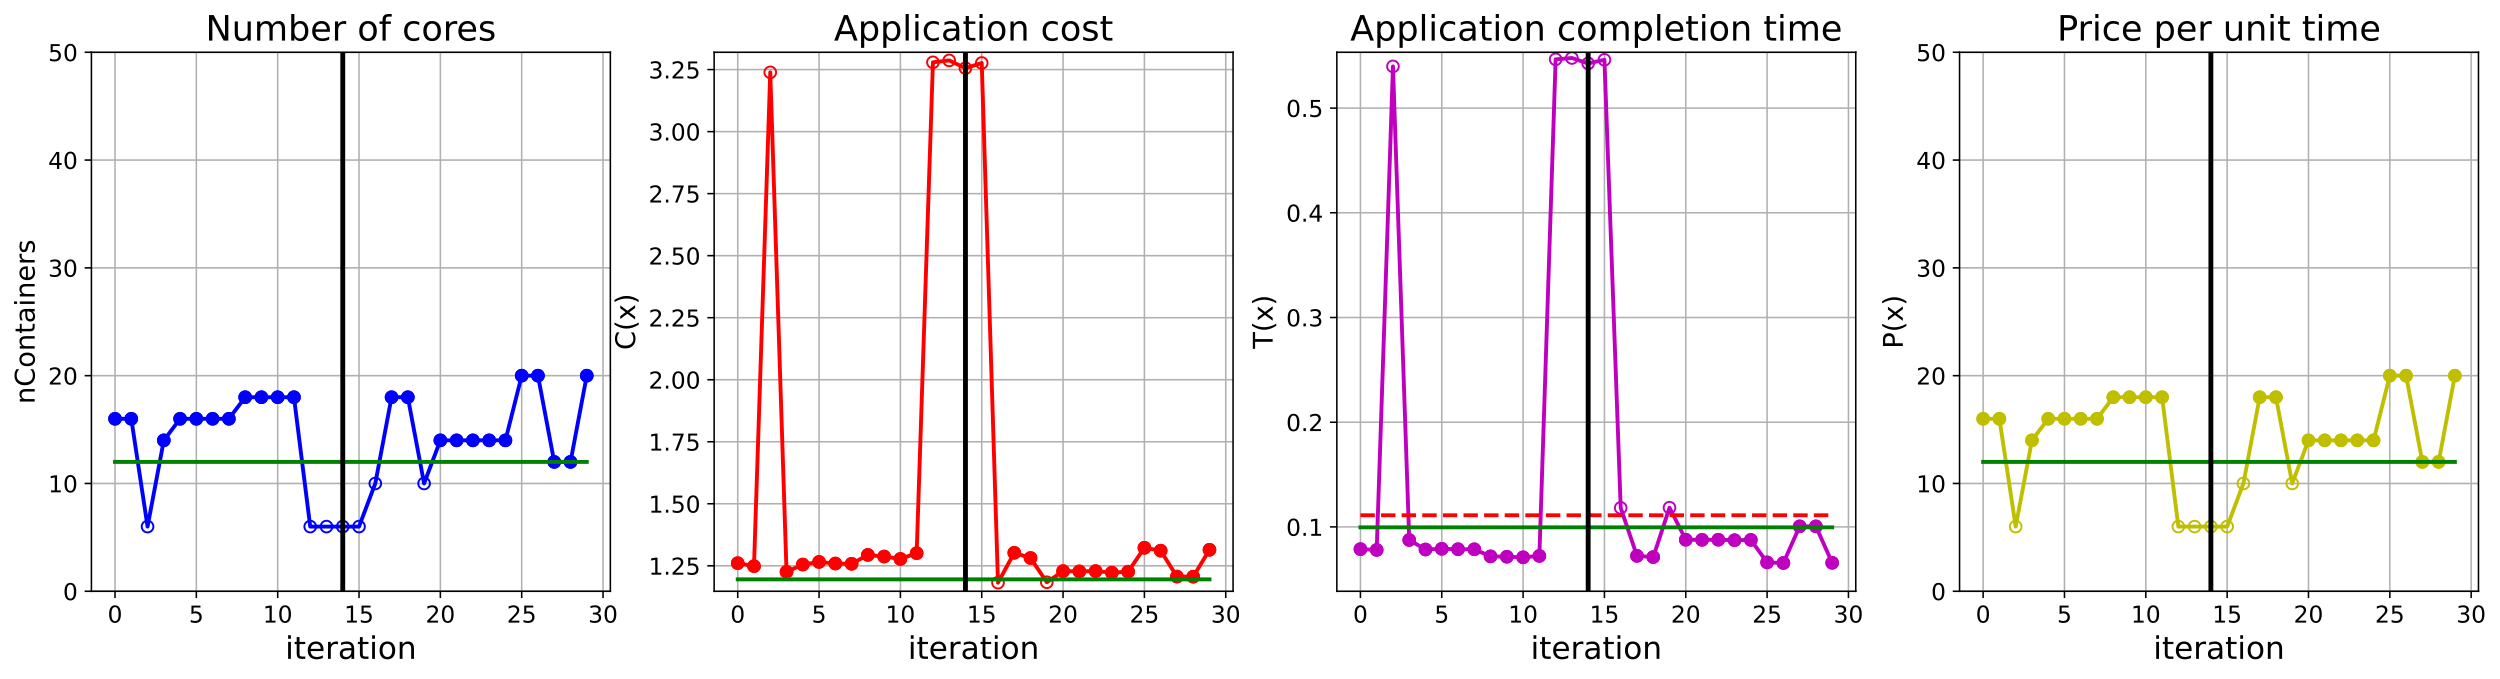 <?xml version="1.0" encoding="utf-8" standalone="no"?>
<!DOCTYPE svg PUBLIC "-//W3C//DTD SVG 1.1//EN"
  "http://www.w3.org/Graphics/SVG/1.1/DTD/svg11.dtd">
<!-- Created with matplotlib (https://matplotlib.org/) -->
<svg height="349.376pt" version="1.1" viewBox="0 0 1285.69 349.376" width="1285.69pt" xmlns="http://www.w3.org/2000/svg" xmlns:xlink="http://www.w3.org/1999/xlink">
 <defs>
  <style type="text/css">
*{stroke-linecap:butt;stroke-linejoin:round;}
  </style>
 </defs>
 <g id="figure_1">
  <g id="patch_1">
   <path d="M 0 349.376 
L 1285.69 349.376 
L 1285.69 0 
L 0 0 
z
" style="fill:#ffffff;"/>
  </g>
  <g id="axes_1">
   <g id="patch_2">
    <path d="M 47.019 304.077 
L 313.889 304.077 
L 313.889 26.877 
L 47.019 26.877 
z
" style="fill:#ffffff;"/>
   </g>
   <g id="matplotlib.axis_1">
    <g id="xtick_1">
     <g id="line2d_1">
      <path clip-path="url(#pec682bd2f5)" d="M 59.15 304.077 
L 59.15 26.877 
" style="fill:none;stroke:#b0b0b0;stroke-linecap:square;stroke-width:0.8;"/>
     </g>
     <g id="line2d_2">
      <defs>
       <path d="M 0 0 
L 0 3.5 
" id="ma6f0fb9577" style="stroke:#000000;stroke-width:0.8;"/>
      </defs>
      <g>
       <use style="stroke:#000000;stroke-width:0.8;" x="59.15" xlink:href="#ma6f0fb9577" y="304.077"/>
      </g>
     </g>
     <g id="text_1">
      <!-- 0 -->
      <defs>
       <path d="M 31.781 66.406 
Q 24.172 66.406 20.328 58.906 
Q 16.5 51.422 16.5 36.375 
Q 16.5 21.391 20.328 13.891 
Q 24.172 6.391 31.781 6.391 
Q 39.453 6.391 43.281 13.891 
Q 47.125 21.391 47.125 36.375 
Q 47.125 51.422 43.281 58.906 
Q 39.453 66.406 31.781 66.406 
z
M 31.781 74.219 
Q 44.047 74.219 50.516 64.516 
Q 56.984 54.828 56.984 36.375 
Q 56.984 17.969 50.516 8.266 
Q 44.047 -1.422 31.781 -1.422 
Q 19.531 -1.422 13.062 8.266 
Q 6.594 17.969 6.594 36.375 
Q 6.594 54.828 13.062 64.516 
Q 19.531 74.219 31.781 74.219 
z
" id="DejaVuSans-48"/>
      </defs>
      <g transform="translate(55.332 320.195)scale(0.12 -0.12)">
       <use xlink:href="#DejaVuSans-48"/>
      </g>
     </g>
    </g>
    <g id="xtick_2">
     <g id="line2d_3">
      <path clip-path="url(#pec682bd2f5)" d="M 100.979 304.077 
L 100.979 26.877 
" style="fill:none;stroke:#b0b0b0;stroke-linecap:square;stroke-width:0.8;"/>
     </g>
     <g id="line2d_4">
      <g>
       <use style="stroke:#000000;stroke-width:0.8;" x="100.979" xlink:href="#ma6f0fb9577" y="304.077"/>
      </g>
     </g>
     <g id="text_2">
      <!-- 5 -->
      <defs>
       <path d="M 10.797 72.906 
L 49.516 72.906 
L 49.516 64.594 
L 19.828 64.594 
L 19.828 46.734 
Q 21.969 47.469 24.109 47.828 
Q 26.266 48.188 28.422 48.188 
Q 40.625 48.188 47.75 41.5 
Q 54.891 34.812 54.891 23.391 
Q 54.891 11.625 47.562 5.094 
Q 40.234 -1.422 26.906 -1.422 
Q 22.312 -1.422 17.547 -0.641 
Q 12.797 0.141 7.719 1.703 
L 7.719 11.625 
Q 12.109 9.234 16.797 8.062 
Q 21.484 6.891 26.703 6.891 
Q 35.156 6.891 40.078 11.328 
Q 45.016 15.766 45.016 23.391 
Q 45.016 31 40.078 35.438 
Q 35.156 39.891 26.703 39.891 
Q 22.75 39.891 18.812 39.016 
Q 14.891 38.141 10.797 36.281 
z
" id="DejaVuSans-53"/>
      </defs>
      <g transform="translate(97.161 320.195)scale(0.12 -0.12)">
       <use xlink:href="#DejaVuSans-53"/>
      </g>
     </g>
    </g>
    <g id="xtick_3">
     <g id="line2d_5">
      <path clip-path="url(#pec682bd2f5)" d="M 142.808 304.077 
L 142.808 26.877 
" style="fill:none;stroke:#b0b0b0;stroke-linecap:square;stroke-width:0.8;"/>
     </g>
     <g id="line2d_6">
      <g>
       <use style="stroke:#000000;stroke-width:0.8;" x="142.808" xlink:href="#ma6f0fb9577" y="304.077"/>
      </g>
     </g>
     <g id="text_3">
      <!-- 10 -->
      <defs>
       <path d="M 12.406 8.297 
L 28.516 8.297 
L 28.516 63.922 
L 10.984 60.406 
L 10.984 69.391 
L 28.422 72.906 
L 38.281 72.906 
L 38.281 8.297 
L 54.391 8.297 
L 54.391 0 
L 12.406 0 
z
" id="DejaVuSans-49"/>
      </defs>
      <g transform="translate(135.173 320.195)scale(0.12 -0.12)">
       <use xlink:href="#DejaVuSans-49"/>
       <use x="63.623" xlink:href="#DejaVuSans-48"/>
      </g>
     </g>
    </g>
    <g id="xtick_4">
     <g id="line2d_7">
      <path clip-path="url(#pec682bd2f5)" d="M 184.637 304.077 
L 184.637 26.877 
" style="fill:none;stroke:#b0b0b0;stroke-linecap:square;stroke-width:0.8;"/>
     </g>
     <g id="line2d_8">
      <g>
       <use style="stroke:#000000;stroke-width:0.8;" x="184.637" xlink:href="#ma6f0fb9577" y="304.077"/>
      </g>
     </g>
     <g id="text_4">
      <!-- 15 -->
      <g transform="translate(177.002 320.195)scale(0.12 -0.12)">
       <use xlink:href="#DejaVuSans-49"/>
       <use x="63.623" xlink:href="#DejaVuSans-53"/>
      </g>
     </g>
    </g>
    <g id="xtick_5">
     <g id="line2d_9">
      <path clip-path="url(#pec682bd2f5)" d="M 226.466 304.077 
L 226.466 26.877 
" style="fill:none;stroke:#b0b0b0;stroke-linecap:square;stroke-width:0.8;"/>
     </g>
     <g id="line2d_10">
      <g>
       <use style="stroke:#000000;stroke-width:0.8;" x="226.466" xlink:href="#ma6f0fb9577" y="304.077"/>
      </g>
     </g>
     <g id="text_5">
      <!-- 20 -->
      <defs>
       <path d="M 19.188 8.297 
L 53.609 8.297 
L 53.609 0 
L 7.328 0 
L 7.328 8.297 
Q 12.938 14.109 22.625 23.891 
Q 32.328 33.688 34.812 36.531 
Q 39.547 41.844 41.422 45.531 
Q 43.312 49.219 43.312 52.781 
Q 43.312 58.594 39.234 62.25 
Q 35.156 65.922 28.609 65.922 
Q 23.969 65.922 18.812 64.312 
Q 13.672 62.703 7.812 59.422 
L 7.812 69.391 
Q 13.766 71.781 18.938 73 
Q 24.125 74.219 28.422 74.219 
Q 39.75 74.219 46.484 68.547 
Q 53.219 62.891 53.219 53.422 
Q 53.219 48.922 51.531 44.891 
Q 49.859 40.875 45.406 35.406 
Q 44.188 33.984 37.641 27.219 
Q 31.109 20.453 19.188 8.297 
z
" id="DejaVuSans-50"/>
      </defs>
      <g transform="translate(218.831 320.195)scale(0.12 -0.12)">
       <use xlink:href="#DejaVuSans-50"/>
       <use x="63.623" xlink:href="#DejaVuSans-48"/>
      </g>
     </g>
    </g>
    <g id="xtick_6">
     <g id="line2d_11">
      <path clip-path="url(#pec682bd2f5)" d="M 268.295 304.077 
L 268.295 26.877 
" style="fill:none;stroke:#b0b0b0;stroke-linecap:square;stroke-width:0.8;"/>
     </g>
     <g id="line2d_12">
      <g>
       <use style="stroke:#000000;stroke-width:0.8;" x="268.295" xlink:href="#ma6f0fb9577" y="304.077"/>
      </g>
     </g>
     <g id="text_6">
      <!-- 25 -->
      <g transform="translate(260.66 320.195)scale(0.12 -0.12)">
       <use xlink:href="#DejaVuSans-50"/>
       <use x="63.623" xlink:href="#DejaVuSans-53"/>
      </g>
     </g>
    </g>
    <g id="xtick_7">
     <g id="line2d_13">
      <path clip-path="url(#pec682bd2f5)" d="M 310.124 304.077 
L 310.124 26.877 
" style="fill:none;stroke:#b0b0b0;stroke-linecap:square;stroke-width:0.8;"/>
     </g>
     <g id="line2d_14">
      <g>
       <use style="stroke:#000000;stroke-width:0.8;" x="310.124" xlink:href="#ma6f0fb9577" y="304.077"/>
      </g>
     </g>
     <g id="text_7">
      <!-- 30 -->
      <defs>
       <path d="M 40.578 39.312 
Q 47.656 37.797 51.625 33 
Q 55.609 28.219 55.609 21.188 
Q 55.609 10.406 48.188 4.484 
Q 40.766 -1.422 27.094 -1.422 
Q 22.516 -1.422 17.656 -0.516 
Q 12.797 0.391 7.625 2.203 
L 7.625 11.719 
Q 11.719 9.328 16.594 8.109 
Q 21.484 6.891 26.812 6.891 
Q 36.078 6.891 40.938 10.547 
Q 45.797 14.203 45.797 21.188 
Q 45.797 27.641 41.281 31.266 
Q 36.766 34.906 28.719 34.906 
L 20.219 34.906 
L 20.219 43.016 
L 29.109 43.016 
Q 36.375 43.016 40.234 45.922 
Q 44.094 48.828 44.094 54.297 
Q 44.094 59.906 40.109 62.906 
Q 36.141 65.922 28.719 65.922 
Q 24.656 65.922 20.016 65.031 
Q 15.375 64.156 9.812 62.312 
L 9.812 71.094 
Q 15.438 72.656 20.344 73.438 
Q 25.25 74.219 29.594 74.219 
Q 40.828 74.219 47.359 69.109 
Q 53.906 64.016 53.906 55.328 
Q 53.906 49.266 50.438 45.094 
Q 46.969 40.922 40.578 39.312 
z
" id="DejaVuSans-51"/>
      </defs>
      <g transform="translate(302.489 320.195)scale(0.12 -0.12)">
       <use xlink:href="#DejaVuSans-51"/>
       <use x="63.623" xlink:href="#DejaVuSans-48"/>
      </g>
     </g>
    </g>
    <g id="text_8">
     <!-- iteration -->
     <defs>
      <path d="M 9.422 54.688 
L 18.406 54.688 
L 18.406 0 
L 9.422 0 
z
M 9.422 75.984 
L 18.406 75.984 
L 18.406 64.594 
L 9.422 64.594 
z
" id="DejaVuSans-105"/>
      <path d="M 18.312 70.219 
L 18.312 54.688 
L 36.812 54.688 
L 36.812 47.703 
L 18.312 47.703 
L 18.312 18.016 
Q 18.312 11.328 20.141 9.422 
Q 21.969 7.516 27.594 7.516 
L 36.812 7.516 
L 36.812 0 
L 27.594 0 
Q 17.188 0 13.234 3.875 
Q 9.281 7.766 9.281 18.016 
L 9.281 47.703 
L 2.688 47.703 
L 2.688 54.688 
L 9.281 54.688 
L 9.281 70.219 
z
" id="DejaVuSans-116"/>
      <path d="M 56.203 29.594 
L 56.203 25.203 
L 14.891 25.203 
Q 15.484 15.922 20.484 11.062 
Q 25.484 6.203 34.422 6.203 
Q 39.594 6.203 44.453 7.469 
Q 49.312 8.734 54.109 11.281 
L 54.109 2.781 
Q 49.266 0.734 44.188 -0.344 
Q 39.109 -1.422 33.891 -1.422 
Q 20.797 -1.422 13.156 6.188 
Q 5.516 13.812 5.516 26.812 
Q 5.516 40.234 12.766 48.109 
Q 20.016 56 32.328 56 
Q 43.359 56 49.781 48.891 
Q 56.203 41.797 56.203 29.594 
z
M 47.219 32.234 
Q 47.125 39.594 43.094 43.984 
Q 39.062 48.391 32.422 48.391 
Q 24.906 48.391 20.391 44.141 
Q 15.875 39.891 15.188 32.172 
z
" id="DejaVuSans-101"/>
      <path d="M 41.109 46.297 
Q 39.594 47.172 37.812 47.578 
Q 36.031 48 33.891 48 
Q 26.266 48 22.188 43.047 
Q 18.109 38.094 18.109 28.812 
L 18.109 0 
L 9.078 0 
L 9.078 54.688 
L 18.109 54.688 
L 18.109 46.188 
Q 20.953 51.172 25.484 53.578 
Q 30.031 56 36.531 56 
Q 37.453 56 38.578 55.875 
Q 39.703 55.766 41.062 55.516 
z
" id="DejaVuSans-114"/>
      <path d="M 34.281 27.484 
Q 23.391 27.484 19.188 25 
Q 14.984 22.516 14.984 16.5 
Q 14.984 11.719 18.141 8.906 
Q 21.297 6.109 26.703 6.109 
Q 34.188 6.109 38.703 11.406 
Q 43.219 16.703 43.219 25.484 
L 43.219 27.484 
z
M 52.203 31.203 
L 52.203 0 
L 43.219 0 
L 43.219 8.297 
Q 40.141 3.328 35.547 0.953 
Q 30.953 -1.422 24.312 -1.422 
Q 15.922 -1.422 10.953 3.297 
Q 6 8.016 6 15.922 
Q 6 25.141 12.172 29.828 
Q 18.359 34.516 30.609 34.516 
L 43.219 34.516 
L 43.219 35.406 
Q 43.219 41.609 39.141 45 
Q 35.062 48.391 27.688 48.391 
Q 23 48.391 18.547 47.266 
Q 14.109 46.141 10.016 43.891 
L 10.016 52.203 
Q 14.938 54.109 19.578 55.047 
Q 24.219 56 28.609 56 
Q 40.484 56 46.344 49.844 
Q 52.203 43.703 52.203 31.203 
z
" id="DejaVuSans-97"/>
      <path d="M 30.609 48.391 
Q 23.391 48.391 19.188 42.75 
Q 14.984 37.109 14.984 27.297 
Q 14.984 17.484 19.156 11.844 
Q 23.344 6.203 30.609 6.203 
Q 37.797 6.203 41.984 11.859 
Q 46.188 17.531 46.188 27.297 
Q 46.188 37.016 41.984 42.703 
Q 37.797 48.391 30.609 48.391 
z
M 30.609 56 
Q 42.328 56 49.016 48.375 
Q 55.719 40.766 55.719 27.297 
Q 55.719 13.875 49.016 6.219 
Q 42.328 -1.422 30.609 -1.422 
Q 18.844 -1.422 12.172 6.219 
Q 5.516 13.875 5.516 27.297 
Q 5.516 40.766 12.172 48.375 
Q 18.844 56 30.609 56 
z
" id="DejaVuSans-111"/>
      <path d="M 54.891 33.016 
L 54.891 0 
L 45.906 0 
L 45.906 32.719 
Q 45.906 40.484 42.875 44.328 
Q 39.844 48.188 33.797 48.188 
Q 26.516 48.188 22.312 43.547 
Q 18.109 38.922 18.109 30.906 
L 18.109 0 
L 9.078 0 
L 9.078 54.688 
L 18.109 54.688 
L 18.109 46.188 
Q 21.344 51.125 25.703 53.562 
Q 30.078 56 35.797 56 
Q 45.219 56 50.047 50.172 
Q 54.891 44.344 54.891 33.016 
z
" id="DejaVuSans-110"/>
     </defs>
     <g transform="translate(146.658 338.848)scale(0.16 -0.16)">
      <use xlink:href="#DejaVuSans-105"/>
      <use x="27.783" xlink:href="#DejaVuSans-116"/>
      <use x="66.992" xlink:href="#DejaVuSans-101"/>
      <use x="128.516" xlink:href="#DejaVuSans-114"/>
      <use x="169.629" xlink:href="#DejaVuSans-97"/>
      <use x="230.908" xlink:href="#DejaVuSans-116"/>
      <use x="270.117" xlink:href="#DejaVuSans-105"/>
      <use x="297.9" xlink:href="#DejaVuSans-111"/>
      <use x="359.082" xlink:href="#DejaVuSans-110"/>
     </g>
    </g>
   </g>
   <g id="matplotlib.axis_2">
    <g id="ytick_1">
     <g id="line2d_15">
      <path clip-path="url(#pec682bd2f5)" d="M 47.019 304.077 
L 313.889 304.077 
" style="fill:none;stroke:#b0b0b0;stroke-linecap:square;stroke-width:0.8;"/>
     </g>
     <g id="line2d_16">
      <defs>
       <path d="M 0 0 
L -3.5 0 
" id="m730b93b038" style="stroke:#000000;stroke-width:0.8;"/>
      </defs>
      <g>
       <use style="stroke:#000000;stroke-width:0.8;" x="47.019" xlink:href="#m730b93b038" y="304.077"/>
      </g>
     </g>
     <g id="text_9">
      <!-- 0 -->
      <g transform="translate(32.384 308.636)scale(0.12 -0.12)">
       <use xlink:href="#DejaVuSans-48"/>
      </g>
     </g>
    </g>
    <g id="ytick_2">
     <g id="line2d_17">
      <path clip-path="url(#pec682bd2f5)" d="M 47.019 248.637 
L 313.889 248.637 
" style="fill:none;stroke:#b0b0b0;stroke-linecap:square;stroke-width:0.8;"/>
     </g>
     <g id="line2d_18">
      <g>
       <use style="stroke:#000000;stroke-width:0.8;" x="47.019" xlink:href="#m730b93b038" y="248.637"/>
      </g>
     </g>
     <g id="text_10">
      <!-- 10 -->
      <g transform="translate(24.749 253.196)scale(0.12 -0.12)">
       <use xlink:href="#DejaVuSans-49"/>
       <use x="63.623" xlink:href="#DejaVuSans-48"/>
      </g>
     </g>
    </g>
    <g id="ytick_3">
     <g id="line2d_19">
      <path clip-path="url(#pec682bd2f5)" d="M 47.019 193.197 
L 313.889 193.197 
" style="fill:none;stroke:#b0b0b0;stroke-linecap:square;stroke-width:0.8;"/>
     </g>
     <g id="line2d_20">
      <g>
       <use style="stroke:#000000;stroke-width:0.8;" x="47.019" xlink:href="#m730b93b038" y="193.197"/>
      </g>
     </g>
     <g id="text_11">
      <!-- 20 -->
      <g transform="translate(24.749 197.756)scale(0.12 -0.12)">
       <use xlink:href="#DejaVuSans-50"/>
       <use x="63.623" xlink:href="#DejaVuSans-48"/>
      </g>
     </g>
    </g>
    <g id="ytick_4">
     <g id="line2d_21">
      <path clip-path="url(#pec682bd2f5)" d="M 47.019 137.757 
L 313.889 137.757 
" style="fill:none;stroke:#b0b0b0;stroke-linecap:square;stroke-width:0.8;"/>
     </g>
     <g id="line2d_22">
      <g>
       <use style="stroke:#000000;stroke-width:0.8;" x="47.019" xlink:href="#m730b93b038" y="137.757"/>
      </g>
     </g>
     <g id="text_12">
      <!-- 30 -->
      <g transform="translate(24.749 142.316)scale(0.12 -0.12)">
       <use xlink:href="#DejaVuSans-51"/>
       <use x="63.623" xlink:href="#DejaVuSans-48"/>
      </g>
     </g>
    </g>
    <g id="ytick_5">
     <g id="line2d_23">
      <path clip-path="url(#pec682bd2f5)" d="M 47.019 82.317 
L 313.889 82.317 
" style="fill:none;stroke:#b0b0b0;stroke-linecap:square;stroke-width:0.8;"/>
     </g>
     <g id="line2d_24">
      <g>
       <use style="stroke:#000000;stroke-width:0.8;" x="47.019" xlink:href="#m730b93b038" y="82.317"/>
      </g>
     </g>
     <g id="text_13">
      <!-- 40 -->
      <defs>
       <path d="M 37.797 64.312 
L 12.891 25.391 
L 37.797 25.391 
z
M 35.203 72.906 
L 47.609 72.906 
L 47.609 25.391 
L 58.016 25.391 
L 58.016 17.188 
L 47.609 17.188 
L 47.609 0 
L 37.797 0 
L 37.797 17.188 
L 4.891 17.188 
L 4.891 26.703 
z
" id="DejaVuSans-52"/>
      </defs>
      <g transform="translate(24.749 86.876)scale(0.12 -0.12)">
       <use xlink:href="#DejaVuSans-52"/>
       <use x="63.623" xlink:href="#DejaVuSans-48"/>
      </g>
     </g>
    </g>
    <g id="ytick_6">
     <g id="line2d_25">
      <path clip-path="url(#pec682bd2f5)" d="M 47.019 26.877 
L 313.889 26.877 
" style="fill:none;stroke:#b0b0b0;stroke-linecap:square;stroke-width:0.8;"/>
     </g>
     <g id="line2d_26">
      <g>
       <use style="stroke:#000000;stroke-width:0.8;" x="47.019" xlink:href="#m730b93b038" y="26.877"/>
      </g>
     </g>
     <g id="text_14">
      <!-- 50 -->
      <g transform="translate(24.749 31.436)scale(0.12 -0.12)">
       <use xlink:href="#DejaVuSans-53"/>
       <use x="63.623" xlink:href="#DejaVuSans-48"/>
      </g>
     </g>
    </g>
    <g id="text_15">
     <!-- nContainers -->
     <defs>
      <path d="M 64.406 67.281 
L 64.406 56.891 
Q 59.422 61.531 53.781 63.812 
Q 48.141 66.109 41.797 66.109 
Q 29.297 66.109 22.656 58.469 
Q 16.016 50.828 16.016 36.375 
Q 16.016 21.969 22.656 14.328 
Q 29.297 6.688 41.797 6.688 
Q 48.141 6.688 53.781 8.984 
Q 59.422 11.281 64.406 15.922 
L 64.406 5.609 
Q 59.234 2.094 53.438 0.328 
Q 47.656 -1.422 41.219 -1.422 
Q 24.656 -1.422 15.125 8.703 
Q 5.609 18.844 5.609 36.375 
Q 5.609 53.953 15.125 64.078 
Q 24.656 74.219 41.219 74.219 
Q 47.75 74.219 53.531 72.484 
Q 59.328 70.75 64.406 67.281 
z
" id="DejaVuSans-67"/>
      <path d="M 44.281 53.078 
L 44.281 44.578 
Q 40.484 46.531 36.375 47.5 
Q 32.281 48.484 27.875 48.484 
Q 21.188 48.484 17.844 46.438 
Q 14.5 44.391 14.5 40.281 
Q 14.5 37.156 16.891 35.375 
Q 19.281 33.594 26.516 31.984 
L 29.594 31.297 
Q 39.156 29.25 43.188 25.516 
Q 47.219 21.781 47.219 15.094 
Q 47.219 7.469 41.188 3.016 
Q 35.156 -1.422 24.609 -1.422 
Q 20.219 -1.422 15.453 -0.562 
Q 10.688 0.297 5.422 2 
L 5.422 11.281 
Q 10.406 8.688 15.234 7.391 
Q 20.062 6.109 24.812 6.109 
Q 31.156 6.109 34.562 8.281 
Q 37.984 10.453 37.984 14.406 
Q 37.984 18.062 35.516 20.016 
Q 33.062 21.969 24.703 23.781 
L 21.578 24.516 
Q 13.234 26.266 9.516 29.906 
Q 5.812 33.547 5.812 39.891 
Q 5.812 47.609 11.281 51.797 
Q 16.75 56 26.812 56 
Q 31.781 56 36.172 55.266 
Q 40.578 54.547 44.281 53.078 
z
" id="DejaVuSans-115"/>
     </defs>
     <g transform="translate(17.838 207.767)rotate(-90)scale(0.14 -0.14)">
      <use xlink:href="#DejaVuSans-110"/>
      <use x="63.379" xlink:href="#DejaVuSans-67"/>
      <use x="133.203" xlink:href="#DejaVuSans-111"/>
      <use x="194.385" xlink:href="#DejaVuSans-110"/>
      <use x="257.764" xlink:href="#DejaVuSans-116"/>
      <use x="296.973" xlink:href="#DejaVuSans-97"/>
      <use x="358.252" xlink:href="#DejaVuSans-105"/>
      <use x="386.035" xlink:href="#DejaVuSans-110"/>
      <use x="449.414" xlink:href="#DejaVuSans-101"/>
      <use x="510.938" xlink:href="#DejaVuSans-114"/>
      <use x="552.051" xlink:href="#DejaVuSans-115"/>
     </g>
    </g>
   </g>
   <g id="line2d_27">
    <path clip-path="url(#pec682bd2f5)" d="M 59.15 215.373 
L 67.516 215.373 
L 75.881 270.813 
L 84.247 226.461 
L 92.613 215.373 
L 100.979 215.373 
L 109.345 215.373 
L 117.711 215.373 
L 126.076 204.285 
L 134.442 204.285 
L 142.808 204.285 
L 151.174 204.285 
L 159.54 270.813 
L 167.905 270.813 
L 176.271 270.813 
L 184.637 270.813 
L 193.003 248.637 
L 201.369 204.285 
L 209.735 204.285 
L 218.1 248.637 
L 226.466 226.461 
L 234.832 226.461 
L 243.198 226.461 
L 251.564 226.461 
L 259.929 226.461 
L 268.295 193.197 
L 276.661 193.197 
L 285.027 237.549 
L 293.393 237.549 
L 301.759 193.197 
" style="fill:none;stroke:#0000ff;stroke-linecap:square;stroke-width:2;"/>
    <defs>
     <path d="M 0 3 
C 0.796 3 1.559 2.684 2.121 2.121 
C 2.684 1.559 3 0.796 3 0 
C 3 -0.796 2.684 -1.559 2.121 -2.121 
C 1.559 -2.684 0.796 -3 0 -3 
C -0.796 -3 -1.559 -2.684 -2.121 -2.121 
C -2.684 -1.559 -3 -0.796 -3 0 
C -3 0.796 -2.684 1.559 -2.121 2.121 
C -1.559 2.684 -0.796 3 0 3 
z
" id="m7e0e736bd8" style="stroke:#0000ff;"/>
    </defs>
    <g clip-path="url(#pec682bd2f5)">
     <use style="fill-opacity:0;stroke:#0000ff;" x="59.15" xlink:href="#m7e0e736bd8" y="215.373"/>
     <use style="fill-opacity:0;stroke:#0000ff;" x="67.516" xlink:href="#m7e0e736bd8" y="215.373"/>
     <use style="fill-opacity:0;stroke:#0000ff;" x="75.881" xlink:href="#m7e0e736bd8" y="270.813"/>
     <use style="fill-opacity:0;stroke:#0000ff;" x="84.247" xlink:href="#m7e0e736bd8" y="226.461"/>
     <use style="fill-opacity:0;stroke:#0000ff;" x="92.613" xlink:href="#m7e0e736bd8" y="215.373"/>
     <use style="fill-opacity:0;stroke:#0000ff;" x="100.979" xlink:href="#m7e0e736bd8" y="215.373"/>
     <use style="fill-opacity:0;stroke:#0000ff;" x="109.345" xlink:href="#m7e0e736bd8" y="215.373"/>
     <use style="fill-opacity:0;stroke:#0000ff;" x="117.711" xlink:href="#m7e0e736bd8" y="215.373"/>
     <use style="fill-opacity:0;stroke:#0000ff;" x="126.076" xlink:href="#m7e0e736bd8" y="204.285"/>
     <use style="fill-opacity:0;stroke:#0000ff;" x="134.442" xlink:href="#m7e0e736bd8" y="204.285"/>
     <use style="fill-opacity:0;stroke:#0000ff;" x="142.808" xlink:href="#m7e0e736bd8" y="204.285"/>
     <use style="fill-opacity:0;stroke:#0000ff;" x="151.174" xlink:href="#m7e0e736bd8" y="204.285"/>
     <use style="fill-opacity:0;stroke:#0000ff;" x="159.54" xlink:href="#m7e0e736bd8" y="270.813"/>
     <use style="fill-opacity:0;stroke:#0000ff;" x="167.905" xlink:href="#m7e0e736bd8" y="270.813"/>
     <use style="fill-opacity:0;stroke:#0000ff;" x="176.271" xlink:href="#m7e0e736bd8" y="270.813"/>
     <use style="fill-opacity:0;stroke:#0000ff;" x="184.637" xlink:href="#m7e0e736bd8" y="270.813"/>
     <use style="fill-opacity:0;stroke:#0000ff;" x="193.003" xlink:href="#m7e0e736bd8" y="248.637"/>
     <use style="fill-opacity:0;stroke:#0000ff;" x="201.369" xlink:href="#m7e0e736bd8" y="204.285"/>
     <use style="fill-opacity:0;stroke:#0000ff;" x="209.735" xlink:href="#m7e0e736bd8" y="204.285"/>
     <use style="fill-opacity:0;stroke:#0000ff;" x="218.1" xlink:href="#m7e0e736bd8" y="248.637"/>
     <use style="fill-opacity:0;stroke:#0000ff;" x="226.466" xlink:href="#m7e0e736bd8" y="226.461"/>
     <use style="fill-opacity:0;stroke:#0000ff;" x="234.832" xlink:href="#m7e0e736bd8" y="226.461"/>
     <use style="fill-opacity:0;stroke:#0000ff;" x="243.198" xlink:href="#m7e0e736bd8" y="226.461"/>
     <use style="fill-opacity:0;stroke:#0000ff;" x="251.564" xlink:href="#m7e0e736bd8" y="226.461"/>
     <use style="fill-opacity:0;stroke:#0000ff;" x="259.929" xlink:href="#m7e0e736bd8" y="226.461"/>
     <use style="fill-opacity:0;stroke:#0000ff;" x="268.295" xlink:href="#m7e0e736bd8" y="193.197"/>
     <use style="fill-opacity:0;stroke:#0000ff;" x="276.661" xlink:href="#m7e0e736bd8" y="193.197"/>
     <use style="fill-opacity:0;stroke:#0000ff;" x="285.027" xlink:href="#m7e0e736bd8" y="237.549"/>
     <use style="fill-opacity:0;stroke:#0000ff;" x="293.393" xlink:href="#m7e0e736bd8" y="237.549"/>
     <use style="fill-opacity:0;stroke:#0000ff;" x="301.759" xlink:href="#m7e0e736bd8" y="193.197"/>
    </g>
   </g>
   <g id="line2d_28">
    <defs>
     <path d="M 0 3 
C 0.796 3 1.559 2.684 2.121 2.121 
C 2.684 1.559 3 0.796 3 0 
C 3 -0.796 2.684 -1.559 2.121 -2.121 
C 1.559 -2.684 0.796 -3 0 -3 
C -0.796 -3 -1.559 -2.684 -2.121 -2.121 
C -2.684 -1.559 -3 -0.796 -3 0 
C -3 0.796 -2.684 1.559 -2.121 2.121 
C -1.559 2.684 -0.796 3 0 3 
z
" id="mc5fb78642b" style="stroke:#0000ff;"/>
    </defs>
    <g clip-path="url(#pec682bd2f5)">
     <use style="fill:#0000ff;stroke:#0000ff;" x="59.15" xlink:href="#mc5fb78642b" y="215.373"/>
    </g>
   </g>
   <g id="line2d_29">
    <g clip-path="url(#pec682bd2f5)">
     <use style="fill:#0000ff;stroke:#0000ff;" x="67.516" xlink:href="#mc5fb78642b" y="215.373"/>
    </g>
   </g>
   <g id="line2d_30">
    <g clip-path="url(#pec682bd2f5)">
     <use style="fill:#0000ff;stroke:#0000ff;" x="84.247" xlink:href="#mc5fb78642b" y="226.461"/>
    </g>
   </g>
   <g id="line2d_31">
    <g clip-path="url(#pec682bd2f5)">
     <use style="fill:#0000ff;stroke:#0000ff;" x="92.613" xlink:href="#mc5fb78642b" y="215.373"/>
    </g>
   </g>
   <g id="line2d_32">
    <g clip-path="url(#pec682bd2f5)">
     <use style="fill:#0000ff;stroke:#0000ff;" x="100.979" xlink:href="#mc5fb78642b" y="215.373"/>
    </g>
   </g>
   <g id="line2d_33">
    <g clip-path="url(#pec682bd2f5)">
     <use style="fill:#0000ff;stroke:#0000ff;" x="109.345" xlink:href="#mc5fb78642b" y="215.373"/>
    </g>
   </g>
   <g id="line2d_34">
    <g clip-path="url(#pec682bd2f5)">
     <use style="fill:#0000ff;stroke:#0000ff;" x="117.711" xlink:href="#mc5fb78642b" y="215.373"/>
    </g>
   </g>
   <g id="line2d_35">
    <g clip-path="url(#pec682bd2f5)">
     <use style="fill:#0000ff;stroke:#0000ff;" x="126.076" xlink:href="#mc5fb78642b" y="204.285"/>
    </g>
   </g>
   <g id="line2d_36">
    <g clip-path="url(#pec682bd2f5)">
     <use style="fill:#0000ff;stroke:#0000ff;" x="134.442" xlink:href="#mc5fb78642b" y="204.285"/>
    </g>
   </g>
   <g id="line2d_37">
    <g clip-path="url(#pec682bd2f5)">
     <use style="fill:#0000ff;stroke:#0000ff;" x="142.808" xlink:href="#mc5fb78642b" y="204.285"/>
    </g>
   </g>
   <g id="line2d_38">
    <g clip-path="url(#pec682bd2f5)">
     <use style="fill:#0000ff;stroke:#0000ff;" x="151.174" xlink:href="#mc5fb78642b" y="204.285"/>
    </g>
   </g>
   <g id="line2d_39">
    <g clip-path="url(#pec682bd2f5)">
     <use style="fill:#0000ff;stroke:#0000ff;" x="201.369" xlink:href="#mc5fb78642b" y="204.285"/>
    </g>
   </g>
   <g id="line2d_40">
    <g clip-path="url(#pec682bd2f5)">
     <use style="fill:#0000ff;stroke:#0000ff;" x="209.735" xlink:href="#mc5fb78642b" y="204.285"/>
    </g>
   </g>
   <g id="line2d_41">
    <g clip-path="url(#pec682bd2f5)">
     <use style="fill:#0000ff;stroke:#0000ff;" x="226.466" xlink:href="#mc5fb78642b" y="226.461"/>
    </g>
   </g>
   <g id="line2d_42">
    <g clip-path="url(#pec682bd2f5)">
     <use style="fill:#0000ff;stroke:#0000ff;" x="234.832" xlink:href="#mc5fb78642b" y="226.461"/>
    </g>
   </g>
   <g id="line2d_43">
    <g clip-path="url(#pec682bd2f5)">
     <use style="fill:#0000ff;stroke:#0000ff;" x="243.198" xlink:href="#mc5fb78642b" y="226.461"/>
    </g>
   </g>
   <g id="line2d_44">
    <g clip-path="url(#pec682bd2f5)">
     <use style="fill:#0000ff;stroke:#0000ff;" x="251.564" xlink:href="#mc5fb78642b" y="226.461"/>
    </g>
   </g>
   <g id="line2d_45">
    <g clip-path="url(#pec682bd2f5)">
     <use style="fill:#0000ff;stroke:#0000ff;" x="259.929" xlink:href="#mc5fb78642b" y="226.461"/>
    </g>
   </g>
   <g id="line2d_46">
    <g clip-path="url(#pec682bd2f5)">
     <use style="fill:#0000ff;stroke:#0000ff;" x="268.295" xlink:href="#mc5fb78642b" y="193.197"/>
    </g>
   </g>
   <g id="line2d_47">
    <g clip-path="url(#pec682bd2f5)">
     <use style="fill:#0000ff;stroke:#0000ff;" x="276.661" xlink:href="#mc5fb78642b" y="193.197"/>
    </g>
   </g>
   <g id="line2d_48">
    <g clip-path="url(#pec682bd2f5)">
     <use style="fill:#0000ff;stroke:#0000ff;" x="285.027" xlink:href="#mc5fb78642b" y="237.549"/>
    </g>
   </g>
   <g id="line2d_49">
    <g clip-path="url(#pec682bd2f5)">
     <use style="fill:#0000ff;stroke:#0000ff;" x="293.393" xlink:href="#mc5fb78642b" y="237.549"/>
    </g>
   </g>
   <g id="line2d_50">
    <g clip-path="url(#pec682bd2f5)">
     <use style="fill:#0000ff;stroke:#0000ff;" x="301.759" xlink:href="#mc5fb78642b" y="193.197"/>
    </g>
   </g>
   <g id="line2d_51">
    <path clip-path="url(#pec682bd2f5)" d="M 59.15 237.549 
L 67.516 237.549 
L 75.881 237.549 
L 84.247 237.549 
L 92.613 237.549 
L 100.979 237.549 
L 109.345 237.549 
L 117.711 237.549 
L 126.076 237.549 
L 134.442 237.549 
L 142.808 237.549 
L 151.174 237.549 
L 159.54 237.549 
L 167.905 237.549 
L 176.271 237.549 
L 184.637 237.549 
L 193.003 237.549 
L 201.369 237.549 
L 209.735 237.549 
L 218.1 237.549 
L 226.466 237.549 
L 234.832 237.549 
L 243.198 237.549 
L 251.564 237.549 
L 259.929 237.549 
L 268.295 237.549 
L 276.661 237.549 
L 285.027 237.549 
L 293.393 237.549 
L 301.759 237.549 
" style="fill:none;stroke:#008000;stroke-linecap:square;stroke-width:2;"/>
   </g>
   <g id="line2d_52">
    <path clip-path="url(#pec682bd2f5)" d="M 176.271 304.077 
L 176.271 26.877 
" style="fill:none;stroke:#000000;stroke-linecap:square;stroke-width:2.5;"/>
   </g>
   <g id="patch_3">
    <path d="M 47.019 304.077 
L 47.019 26.877 
" style="fill:none;stroke:#000000;stroke-linecap:square;stroke-linejoin:miter;stroke-width:0.8;"/>
   </g>
   <g id="patch_4">
    <path d="M 313.889 304.077 
L 313.889 26.877 
" style="fill:none;stroke:#000000;stroke-linecap:square;stroke-linejoin:miter;stroke-width:0.8;"/>
   </g>
   <g id="patch_5">
    <path d="M 47.019 304.077 
L 313.889 304.077 
" style="fill:none;stroke:#000000;stroke-linecap:square;stroke-linejoin:miter;stroke-width:0.8;"/>
   </g>
   <g id="patch_6">
    <path d="M 47.019 26.877 
L 313.889 26.877 
" style="fill:none;stroke:#000000;stroke-linecap:square;stroke-linejoin:miter;stroke-width:0.8;"/>
   </g>
   <g id="text_16">
    <!-- Number of cores -->
    <defs>
     <path d="M 9.812 72.906 
L 23.094 72.906 
L 55.422 11.922 
L 55.422 72.906 
L 64.984 72.906 
L 64.984 0 
L 51.703 0 
L 19.391 60.984 
L 19.391 0 
L 9.812 0 
z
" id="DejaVuSans-78"/>
     <path d="M 8.5 21.578 
L 8.5 54.688 
L 17.484 54.688 
L 17.484 21.922 
Q 17.484 14.156 20.5 10.266 
Q 23.531 6.391 29.594 6.391 
Q 36.859 6.391 41.078 11.031 
Q 45.312 15.672 45.312 23.688 
L 45.312 54.688 
L 54.297 54.688 
L 54.297 0 
L 45.312 0 
L 45.312 8.406 
Q 42.047 3.422 37.719 1 
Q 33.406 -1.422 27.688 -1.422 
Q 18.266 -1.422 13.375 4.438 
Q 8.5 10.297 8.5 21.578 
z
M 31.109 56 
z
" id="DejaVuSans-117"/>
     <path d="M 52 44.188 
Q 55.375 50.25 60.062 53.125 
Q 64.75 56 71.094 56 
Q 79.641 56 84.281 50.016 
Q 88.922 44.047 88.922 33.016 
L 88.922 0 
L 79.891 0 
L 79.891 32.719 
Q 79.891 40.578 77.094 44.375 
Q 74.312 48.188 68.609 48.188 
Q 61.625 48.188 57.562 43.547 
Q 53.516 38.922 53.516 30.906 
L 53.516 0 
L 44.484 0 
L 44.484 32.719 
Q 44.484 40.625 41.703 44.406 
Q 38.922 48.188 33.109 48.188 
Q 26.219 48.188 22.156 43.531 
Q 18.109 38.875 18.109 30.906 
L 18.109 0 
L 9.078 0 
L 9.078 54.688 
L 18.109 54.688 
L 18.109 46.188 
Q 21.188 51.219 25.484 53.609 
Q 29.781 56 35.688 56 
Q 41.656 56 45.828 52.969 
Q 50 49.953 52 44.188 
z
" id="DejaVuSans-109"/>
     <path d="M 48.688 27.297 
Q 48.688 37.203 44.609 42.844 
Q 40.531 48.484 33.406 48.484 
Q 26.266 48.484 22.188 42.844 
Q 18.109 37.203 18.109 27.297 
Q 18.109 17.391 22.188 11.75 
Q 26.266 6.109 33.406 6.109 
Q 40.531 6.109 44.609 11.75 
Q 48.688 17.391 48.688 27.297 
z
M 18.109 46.391 
Q 20.953 51.266 25.266 53.625 
Q 29.594 56 35.594 56 
Q 45.562 56 51.781 48.094 
Q 58.016 40.188 58.016 27.297 
Q 58.016 14.406 51.781 6.484 
Q 45.562 -1.422 35.594 -1.422 
Q 29.594 -1.422 25.266 0.953 
Q 20.953 3.328 18.109 8.203 
L 18.109 0 
L 9.078 0 
L 9.078 75.984 
L 18.109 75.984 
z
" id="DejaVuSans-98"/>
     <path id="DejaVuSans-32"/>
     <path d="M 37.109 75.984 
L 37.109 68.5 
L 28.516 68.5 
Q 23.688 68.5 21.797 66.547 
Q 19.922 64.594 19.922 59.516 
L 19.922 54.688 
L 34.719 54.688 
L 34.719 47.703 
L 19.922 47.703 
L 19.922 0 
L 10.891 0 
L 10.891 47.703 
L 2.297 47.703 
L 2.297 54.688 
L 10.891 54.688 
L 10.891 58.5 
Q 10.891 67.625 15.141 71.797 
Q 19.391 75.984 28.609 75.984 
z
" id="DejaVuSans-102"/>
     <path d="M 48.781 52.594 
L 48.781 44.188 
Q 44.969 46.297 41.141 47.344 
Q 37.312 48.391 33.406 48.391 
Q 24.656 48.391 19.812 42.844 
Q 14.984 37.312 14.984 27.297 
Q 14.984 17.281 19.812 11.734 
Q 24.656 6.203 33.406 6.203 
Q 37.312 6.203 41.141 7.25 
Q 44.969 8.297 48.781 10.406 
L 48.781 2.094 
Q 45.016 0.344 40.984 -0.531 
Q 36.969 -1.422 32.422 -1.422 
Q 20.062 -1.422 12.781 6.344 
Q 5.516 14.109 5.516 27.297 
Q 5.516 40.672 12.859 48.328 
Q 20.219 56 33.016 56 
Q 37.156 56 41.109 55.141 
Q 45.062 54.297 48.781 52.594 
z
" id="DejaVuSans-99"/>
    </defs>
    <g transform="translate(105.725 20.877)scale(0.18 -0.18)">
     <use xlink:href="#DejaVuSans-78"/>
     <use x="74.805" xlink:href="#DejaVuSans-117"/>
     <use x="138.184" xlink:href="#DejaVuSans-109"/>
     <use x="235.596" xlink:href="#DejaVuSans-98"/>
     <use x="299.072" xlink:href="#DejaVuSans-101"/>
     <use x="360.596" xlink:href="#DejaVuSans-114"/>
     <use x="401.709" xlink:href="#DejaVuSans-32"/>
     <use x="433.496" xlink:href="#DejaVuSans-111"/>
     <use x="494.678" xlink:href="#DejaVuSans-102"/>
     <use x="529.883" xlink:href="#DejaVuSans-32"/>
     <use x="561.67" xlink:href="#DejaVuSans-99"/>
     <use x="616.65" xlink:href="#DejaVuSans-111"/>
     <use x="677.832" xlink:href="#DejaVuSans-114"/>
     <use x="716.695" xlink:href="#DejaVuSans-101"/>
     <use x="778.219" xlink:href="#DejaVuSans-115"/>
    </g>
   </g>
  </g>
  <g id="axes_2">
   <g id="patch_7">
    <path d="M 367.263 304.077 
L 634.132 304.077 
L 634.132 26.877 
L 367.263 26.877 
z
" style="fill:#ffffff;"/>
   </g>
   <g id="matplotlib.axis_3">
    <g id="xtick_8">
     <g id="line2d_53">
      <path clip-path="url(#pe10e65f067)" d="M 379.393 304.077 
L 379.393 26.877 
" style="fill:none;stroke:#b0b0b0;stroke-linecap:square;stroke-width:0.8;"/>
     </g>
     <g id="line2d_54">
      <g>
       <use style="stroke:#000000;stroke-width:0.8;" x="379.393" xlink:href="#ma6f0fb9577" y="304.077"/>
      </g>
     </g>
     <g id="text_17">
      <!-- 0 -->
      <g transform="translate(375.576 320.195)scale(0.12 -0.12)">
       <use xlink:href="#DejaVuSans-48"/>
      </g>
     </g>
    </g>
    <g id="xtick_9">
     <g id="line2d_55">
      <path clip-path="url(#pe10e65f067)" d="M 421.222 304.077 
L 421.222 26.877 
" style="fill:none;stroke:#b0b0b0;stroke-linecap:square;stroke-width:0.8;"/>
     </g>
     <g id="line2d_56">
      <g>
       <use style="stroke:#000000;stroke-width:0.8;" x="421.222" xlink:href="#ma6f0fb9577" y="304.077"/>
      </g>
     </g>
     <g id="text_18">
      <!-- 5 -->
      <g transform="translate(417.405 320.195)scale(0.12 -0.12)">
       <use xlink:href="#DejaVuSans-53"/>
      </g>
     </g>
    </g>
    <g id="xtick_10">
     <g id="line2d_57">
      <path clip-path="url(#pe10e65f067)" d="M 463.051 304.077 
L 463.051 26.877 
" style="fill:none;stroke:#b0b0b0;stroke-linecap:square;stroke-width:0.8;"/>
     </g>
     <g id="line2d_58">
      <g>
       <use style="stroke:#000000;stroke-width:0.8;" x="463.051" xlink:href="#ma6f0fb9577" y="304.077"/>
      </g>
     </g>
     <g id="text_19">
      <!-- 10 -->
      <g transform="translate(455.416 320.195)scale(0.12 -0.12)">
       <use xlink:href="#DejaVuSans-49"/>
       <use x="63.623" xlink:href="#DejaVuSans-48"/>
      </g>
     </g>
    </g>
    <g id="xtick_11">
     <g id="line2d_59">
      <path clip-path="url(#pe10e65f067)" d="M 504.881 304.077 
L 504.881 26.877 
" style="fill:none;stroke:#b0b0b0;stroke-linecap:square;stroke-width:0.8;"/>
     </g>
     <g id="line2d_60">
      <g>
       <use style="stroke:#000000;stroke-width:0.8;" x="504.881" xlink:href="#ma6f0fb9577" y="304.077"/>
      </g>
     </g>
     <g id="text_20">
      <!-- 15 -->
      <g transform="translate(497.246 320.195)scale(0.12 -0.12)">
       <use xlink:href="#DejaVuSans-49"/>
       <use x="63.623" xlink:href="#DejaVuSans-53"/>
      </g>
     </g>
    </g>
    <g id="xtick_12">
     <g id="line2d_61">
      <path clip-path="url(#pe10e65f067)" d="M 546.71 304.077 
L 546.71 26.877 
" style="fill:none;stroke:#b0b0b0;stroke-linecap:square;stroke-width:0.8;"/>
     </g>
     <g id="line2d_62">
      <g>
       <use style="stroke:#000000;stroke-width:0.8;" x="546.71" xlink:href="#ma6f0fb9577" y="304.077"/>
      </g>
     </g>
     <g id="text_21">
      <!-- 20 -->
      <g transform="translate(539.075 320.195)scale(0.12 -0.12)">
       <use xlink:href="#DejaVuSans-50"/>
       <use x="63.623" xlink:href="#DejaVuSans-48"/>
      </g>
     </g>
    </g>
    <g id="xtick_13">
     <g id="line2d_63">
      <path clip-path="url(#pe10e65f067)" d="M 588.539 304.077 
L 588.539 26.877 
" style="fill:none;stroke:#b0b0b0;stroke-linecap:square;stroke-width:0.8;"/>
     </g>
     <g id="line2d_64">
      <g>
       <use style="stroke:#000000;stroke-width:0.8;" x="588.539" xlink:href="#ma6f0fb9577" y="304.077"/>
      </g>
     </g>
     <g id="text_22">
      <!-- 25 -->
      <g transform="translate(580.904 320.195)scale(0.12 -0.12)">
       <use xlink:href="#DejaVuSans-50"/>
       <use x="63.623" xlink:href="#DejaVuSans-53"/>
      </g>
     </g>
    </g>
    <g id="xtick_14">
     <g id="line2d_65">
      <path clip-path="url(#pe10e65f067)" d="M 630.368 304.077 
L 630.368 26.877 
" style="fill:none;stroke:#b0b0b0;stroke-linecap:square;stroke-width:0.8;"/>
     </g>
     <g id="line2d_66">
      <g>
       <use style="stroke:#000000;stroke-width:0.8;" x="630.368" xlink:href="#ma6f0fb9577" y="304.077"/>
      </g>
     </g>
     <g id="text_23">
      <!-- 30 -->
      <g transform="translate(622.733 320.195)scale(0.12 -0.12)">
       <use xlink:href="#DejaVuSans-51"/>
       <use x="63.623" xlink:href="#DejaVuSans-48"/>
      </g>
     </g>
    </g>
    <g id="text_24">
     <!-- iteration -->
     <g transform="translate(466.901 338.848)scale(0.16 -0.16)">
      <use xlink:href="#DejaVuSans-105"/>
      <use x="27.783" xlink:href="#DejaVuSans-116"/>
      <use x="66.992" xlink:href="#DejaVuSans-101"/>
      <use x="128.516" xlink:href="#DejaVuSans-114"/>
      <use x="169.629" xlink:href="#DejaVuSans-97"/>
      <use x="230.908" xlink:href="#DejaVuSans-116"/>
      <use x="270.117" xlink:href="#DejaVuSans-105"/>
      <use x="297.9" xlink:href="#DejaVuSans-111"/>
      <use x="359.082" xlink:href="#DejaVuSans-110"/>
     </g>
    </g>
   </g>
   <g id="matplotlib.axis_4">
    <g id="ytick_7">
     <g id="line2d_67">
      <path clip-path="url(#pe10e65f067)" d="M 367.263 290.98 
L 634.132 290.98 
" style="fill:none;stroke:#b0b0b0;stroke-linecap:square;stroke-width:0.8;"/>
     </g>
     <g id="line2d_68">
      <g>
       <use style="stroke:#000000;stroke-width:0.8;" x="367.263" xlink:href="#m730b93b038" y="290.98"/>
      </g>
     </g>
     <g id="text_25">
      <!-- 1.25 -->
      <defs>
       <path d="M 10.688 12.406 
L 21 12.406 
L 21 0 
L 10.688 0 
z
" id="DejaVuSans-46"/>
      </defs>
      <g transform="translate(333.544 295.539)scale(0.12 -0.12)">
       <use xlink:href="#DejaVuSans-49"/>
       <use x="63.623" xlink:href="#DejaVuSans-46"/>
       <use x="95.41" xlink:href="#DejaVuSans-50"/>
       <use x="159.033" xlink:href="#DejaVuSans-53"/>
      </g>
     </g>
    </g>
    <g id="ytick_8">
     <g id="line2d_69">
      <path clip-path="url(#pe10e65f067)" d="M 367.263 259.081 
L 634.132 259.081 
" style="fill:none;stroke:#b0b0b0;stroke-linecap:square;stroke-width:0.8;"/>
     </g>
     <g id="line2d_70">
      <g>
       <use style="stroke:#000000;stroke-width:0.8;" x="367.263" xlink:href="#m730b93b038" y="259.081"/>
      </g>
     </g>
     <g id="text_26">
      <!-- 1.50 -->
      <g transform="translate(333.544 263.64)scale(0.12 -0.12)">
       <use xlink:href="#DejaVuSans-49"/>
       <use x="63.623" xlink:href="#DejaVuSans-46"/>
       <use x="95.41" xlink:href="#DejaVuSans-53"/>
       <use x="159.033" xlink:href="#DejaVuSans-48"/>
      </g>
     </g>
    </g>
    <g id="ytick_9">
     <g id="line2d_71">
      <path clip-path="url(#pe10e65f067)" d="M 367.263 227.181 
L 634.132 227.181 
" style="fill:none;stroke:#b0b0b0;stroke-linecap:square;stroke-width:0.8;"/>
     </g>
     <g id="line2d_72">
      <g>
       <use style="stroke:#000000;stroke-width:0.8;" x="367.263" xlink:href="#m730b93b038" y="227.181"/>
      </g>
     </g>
     <g id="text_27">
      <!-- 1.75 -->
      <defs>
       <path d="M 8.203 72.906 
L 55.078 72.906 
L 55.078 68.703 
L 28.609 0 
L 18.312 0 
L 43.219 64.594 
L 8.203 64.594 
z
" id="DejaVuSans-55"/>
      </defs>
      <g transform="translate(333.544 231.741)scale(0.12 -0.12)">
       <use xlink:href="#DejaVuSans-49"/>
       <use x="63.623" xlink:href="#DejaVuSans-46"/>
       <use x="95.41" xlink:href="#DejaVuSans-55"/>
       <use x="159.033" xlink:href="#DejaVuSans-53"/>
      </g>
     </g>
    </g>
    <g id="ytick_10">
     <g id="line2d_73">
      <path clip-path="url(#pe10e65f067)" d="M 367.263 195.282 
L 634.132 195.282 
" style="fill:none;stroke:#b0b0b0;stroke-linecap:square;stroke-width:0.8;"/>
     </g>
     <g id="line2d_74">
      <g>
       <use style="stroke:#000000;stroke-width:0.8;" x="367.263" xlink:href="#m730b93b038" y="195.282"/>
      </g>
     </g>
     <g id="text_28">
      <!-- 2.00 -->
      <g transform="translate(333.544 199.841)scale(0.12 -0.12)">
       <use xlink:href="#DejaVuSans-50"/>
       <use x="63.623" xlink:href="#DejaVuSans-46"/>
       <use x="95.41" xlink:href="#DejaVuSans-48"/>
       <use x="159.033" xlink:href="#DejaVuSans-48"/>
      </g>
     </g>
    </g>
    <g id="ytick_11">
     <g id="line2d_75">
      <path clip-path="url(#pe10e65f067)" d="M 367.263 163.383 
L 634.132 163.383 
" style="fill:none;stroke:#b0b0b0;stroke-linecap:square;stroke-width:0.8;"/>
     </g>
     <g id="line2d_76">
      <g>
       <use style="stroke:#000000;stroke-width:0.8;" x="367.263" xlink:href="#m730b93b038" y="163.383"/>
      </g>
     </g>
     <g id="text_29">
      <!-- 2.25 -->
      <g transform="translate(333.544 167.942)scale(0.12 -0.12)">
       <use xlink:href="#DejaVuSans-50"/>
       <use x="63.623" xlink:href="#DejaVuSans-46"/>
       <use x="95.41" xlink:href="#DejaVuSans-50"/>
       <use x="159.033" xlink:href="#DejaVuSans-53"/>
      </g>
     </g>
    </g>
    <g id="ytick_12">
     <g id="line2d_77">
      <path clip-path="url(#pe10e65f067)" d="M 367.263 131.483 
L 634.132 131.483 
" style="fill:none;stroke:#b0b0b0;stroke-linecap:square;stroke-width:0.8;"/>
     </g>
     <g id="line2d_78">
      <g>
       <use style="stroke:#000000;stroke-width:0.8;" x="367.263" xlink:href="#m730b93b038" y="131.483"/>
      </g>
     </g>
     <g id="text_30">
      <!-- 2.50 -->
      <g transform="translate(333.544 136.042)scale(0.12 -0.12)">
       <use xlink:href="#DejaVuSans-50"/>
       <use x="63.623" xlink:href="#DejaVuSans-46"/>
       <use x="95.41" xlink:href="#DejaVuSans-53"/>
       <use x="159.033" xlink:href="#DejaVuSans-48"/>
      </g>
     </g>
    </g>
    <g id="ytick_13">
     <g id="line2d_79">
      <path clip-path="url(#pe10e65f067)" d="M 367.263 99.584 
L 634.132 99.584 
" style="fill:none;stroke:#b0b0b0;stroke-linecap:square;stroke-width:0.8;"/>
     </g>
     <g id="line2d_80">
      <g>
       <use style="stroke:#000000;stroke-width:0.8;" x="367.263" xlink:href="#m730b93b038" y="99.584"/>
      </g>
     </g>
     <g id="text_31">
      <!-- 2.75 -->
      <g transform="translate(333.544 104.143)scale(0.12 -0.12)">
       <use xlink:href="#DejaVuSans-50"/>
       <use x="63.623" xlink:href="#DejaVuSans-46"/>
       <use x="95.41" xlink:href="#DejaVuSans-55"/>
       <use x="159.033" xlink:href="#DejaVuSans-53"/>
      </g>
     </g>
    </g>
    <g id="ytick_14">
     <g id="line2d_81">
      <path clip-path="url(#pe10e65f067)" d="M 367.263 67.685 
L 634.132 67.685 
" style="fill:none;stroke:#b0b0b0;stroke-linecap:square;stroke-width:0.8;"/>
     </g>
     <g id="line2d_82">
      <g>
       <use style="stroke:#000000;stroke-width:0.8;" x="367.263" xlink:href="#m730b93b038" y="67.685"/>
      </g>
     </g>
     <g id="text_32">
      <!-- 3.00 -->
      <g transform="translate(333.544 72.244)scale(0.12 -0.12)">
       <use xlink:href="#DejaVuSans-51"/>
       <use x="63.623" xlink:href="#DejaVuSans-46"/>
       <use x="95.41" xlink:href="#DejaVuSans-48"/>
       <use x="159.033" xlink:href="#DejaVuSans-48"/>
      </g>
     </g>
    </g>
    <g id="ytick_15">
     <g id="line2d_83">
      <path clip-path="url(#pe10e65f067)" d="M 367.263 35.785 
L 634.132 35.785 
" style="fill:none;stroke:#b0b0b0;stroke-linecap:square;stroke-width:0.8;"/>
     </g>
     <g id="line2d_84">
      <g>
       <use style="stroke:#000000;stroke-width:0.8;" x="367.263" xlink:href="#m730b93b038" y="35.785"/>
      </g>
     </g>
     <g id="text_33">
      <!-- 3.25 -->
      <g transform="translate(333.544 40.344)scale(0.12 -0.12)">
       <use xlink:href="#DejaVuSans-51"/>
       <use x="63.623" xlink:href="#DejaVuSans-46"/>
       <use x="95.41" xlink:href="#DejaVuSans-50"/>
       <use x="159.033" xlink:href="#DejaVuSans-53"/>
      </g>
     </g>
    </g>
    <g id="text_34">
     <!-- C(x) -->
     <defs>
      <path d="M 31 75.875 
Q 24.469 64.656 21.281 53.656 
Q 18.109 42.672 18.109 31.391 
Q 18.109 20.125 21.312 9.062 
Q 24.516 -2 31 -13.188 
L 23.188 -13.188 
Q 15.875 -1.703 12.234 9.375 
Q 8.594 20.453 8.594 31.391 
Q 8.594 42.281 12.203 53.312 
Q 15.828 64.359 23.188 75.875 
z
" id="DejaVuSans-40"/>
      <path d="M 54.891 54.688 
L 35.109 28.078 
L 55.906 0 
L 45.312 0 
L 29.391 21.484 
L 13.484 0 
L 2.875 0 
L 24.125 28.609 
L 4.688 54.688 
L 15.281 54.688 
L 29.781 35.203 
L 44.281 54.688 
z
" id="DejaVuSans-120"/>
      <path d="M 8.016 75.875 
L 15.828 75.875 
Q 23.141 64.359 26.781 53.312 
Q 30.422 42.281 30.422 31.391 
Q 30.422 20.453 26.781 9.375 
Q 23.141 -1.703 15.828 -13.188 
L 8.016 -13.188 
Q 14.5 -2 17.703 9.062 
Q 20.906 20.125 20.906 31.391 
Q 20.906 42.672 17.703 53.656 
Q 14.5 64.656 8.016 75.875 
z
" id="DejaVuSans-41"/>
     </defs>
     <g transform="translate(326.633 179.97)rotate(-90)scale(0.14 -0.14)">
      <use xlink:href="#DejaVuSans-67"/>
      <use x="69.824" xlink:href="#DejaVuSans-40"/>
      <use x="108.838" xlink:href="#DejaVuSans-120"/>
      <use x="168.018" xlink:href="#DejaVuSans-41"/>
     </g>
    </g>
   </g>
   <g id="line2d_85">
    <path clip-path="url(#pe10e65f067)" d="M 379.393 289.627 
L 387.759 291.153 
L 396.125 37.211 
L 404.491 294.096 
L 412.857 290.334 
L 421.222 288.992 
L 429.588 289.804 
L 437.954 289.951 
L 446.32 285.393 
L 454.686 286.212 
L 463.051 287.453 
L 471.417 284.479 
L 479.783 32.051 
L 488.149 31.071 
L 496.515 35.056 
L 504.881 32.391 
L 513.246 299.656 
L 521.612 284.292 
L 529.978 286.967 
L 538.344 299.427 
L 546.71 293.706 
L 555.075 293.856 
L 563.441 293.695 
L 571.807 294.485 
L 580.173 294.001 
L 588.539 281.705 
L 596.905 283.195 
L 605.27 296.523 
L 613.636 296.571 
L 622.002 282.741 
" style="fill:none;stroke:#ff0000;stroke-linecap:square;stroke-width:2;"/>
    <defs>
     <path d="M 0 3 
C 0.796 3 1.559 2.684 2.121 2.121 
C 2.684 1.559 3 0.796 3 0 
C 3 -0.796 2.684 -1.559 2.121 -2.121 
C 1.559 -2.684 0.796 -3 0 -3 
C -0.796 -3 -1.559 -2.684 -2.121 -2.121 
C -2.684 -1.559 -3 -0.796 -3 0 
C -3 0.796 -2.684 1.559 -2.121 2.121 
C -1.559 2.684 -0.796 3 0 3 
z
" id="m373b7fc760" style="stroke:#ff0000;"/>
    </defs>
    <g clip-path="url(#pe10e65f067)">
     <use style="fill-opacity:0;stroke:#ff0000;" x="379.393" xlink:href="#m373b7fc760" y="289.627"/>
     <use style="fill-opacity:0;stroke:#ff0000;" x="387.759" xlink:href="#m373b7fc760" y="291.153"/>
     <use style="fill-opacity:0;stroke:#ff0000;" x="396.125" xlink:href="#m373b7fc760" y="37.211"/>
     <use style="fill-opacity:0;stroke:#ff0000;" x="404.491" xlink:href="#m373b7fc760" y="294.096"/>
     <use style="fill-opacity:0;stroke:#ff0000;" x="412.857" xlink:href="#m373b7fc760" y="290.334"/>
     <use style="fill-opacity:0;stroke:#ff0000;" x="421.222" xlink:href="#m373b7fc760" y="288.992"/>
     <use style="fill-opacity:0;stroke:#ff0000;" x="429.588" xlink:href="#m373b7fc760" y="289.804"/>
     <use style="fill-opacity:0;stroke:#ff0000;" x="437.954" xlink:href="#m373b7fc760" y="289.951"/>
     <use style="fill-opacity:0;stroke:#ff0000;" x="446.32" xlink:href="#m373b7fc760" y="285.393"/>
     <use style="fill-opacity:0;stroke:#ff0000;" x="454.686" xlink:href="#m373b7fc760" y="286.212"/>
     <use style="fill-opacity:0;stroke:#ff0000;" x="463.051" xlink:href="#m373b7fc760" y="287.453"/>
     <use style="fill-opacity:0;stroke:#ff0000;" x="471.417" xlink:href="#m373b7fc760" y="284.479"/>
     <use style="fill-opacity:0;stroke:#ff0000;" x="479.783" xlink:href="#m373b7fc760" y="32.051"/>
     <use style="fill-opacity:0;stroke:#ff0000;" x="488.149" xlink:href="#m373b7fc760" y="31.071"/>
     <use style="fill-opacity:0;stroke:#ff0000;" x="496.515" xlink:href="#m373b7fc760" y="35.056"/>
     <use style="fill-opacity:0;stroke:#ff0000;" x="504.881" xlink:href="#m373b7fc760" y="32.391"/>
     <use style="fill-opacity:0;stroke:#ff0000;" x="513.246" xlink:href="#m373b7fc760" y="299.656"/>
     <use style="fill-opacity:0;stroke:#ff0000;" x="521.612" xlink:href="#m373b7fc760" y="284.292"/>
     <use style="fill-opacity:0;stroke:#ff0000;" x="529.978" xlink:href="#m373b7fc760" y="286.967"/>
     <use style="fill-opacity:0;stroke:#ff0000;" x="538.344" xlink:href="#m373b7fc760" y="299.427"/>
     <use style="fill-opacity:0;stroke:#ff0000;" x="546.71" xlink:href="#m373b7fc760" y="293.706"/>
     <use style="fill-opacity:0;stroke:#ff0000;" x="555.075" xlink:href="#m373b7fc760" y="293.856"/>
     <use style="fill-opacity:0;stroke:#ff0000;" x="563.441" xlink:href="#m373b7fc760" y="293.695"/>
     <use style="fill-opacity:0;stroke:#ff0000;" x="571.807" xlink:href="#m373b7fc760" y="294.485"/>
     <use style="fill-opacity:0;stroke:#ff0000;" x="580.173" xlink:href="#m373b7fc760" y="294.001"/>
     <use style="fill-opacity:0;stroke:#ff0000;" x="588.539" xlink:href="#m373b7fc760" y="281.705"/>
     <use style="fill-opacity:0;stroke:#ff0000;" x="596.905" xlink:href="#m373b7fc760" y="283.195"/>
     <use style="fill-opacity:0;stroke:#ff0000;" x="605.27" xlink:href="#m373b7fc760" y="296.523"/>
     <use style="fill-opacity:0;stroke:#ff0000;" x="613.636" xlink:href="#m373b7fc760" y="296.571"/>
     <use style="fill-opacity:0;stroke:#ff0000;" x="622.002" xlink:href="#m373b7fc760" y="282.741"/>
    </g>
   </g>
   <g id="line2d_86">
    <defs>
     <path d="M 0 3 
C 0.796 3 1.559 2.684 2.121 2.121 
C 2.684 1.559 3 0.796 3 0 
C 3 -0.796 2.684 -1.559 2.121 -2.121 
C 1.559 -2.684 0.796 -3 0 -3 
C -0.796 -3 -1.559 -2.684 -2.121 -2.121 
C -2.684 -1.559 -3 -0.796 -3 0 
C -3 0.796 -2.684 1.559 -2.121 2.121 
C -1.559 2.684 -0.796 3 0 3 
z
" id="m3e11ff0603" style="stroke:#ff0000;"/>
    </defs>
    <g clip-path="url(#pe10e65f067)">
     <use style="fill:#ff0000;stroke:#ff0000;" x="379.393" xlink:href="#m3e11ff0603" y="289.627"/>
    </g>
   </g>
   <g id="line2d_87">
    <g clip-path="url(#pe10e65f067)">
     <use style="fill:#ff0000;stroke:#ff0000;" x="387.759" xlink:href="#m3e11ff0603" y="291.153"/>
    </g>
   </g>
   <g id="line2d_88">
    <g clip-path="url(#pe10e65f067)">
     <use style="fill:#ff0000;stroke:#ff0000;" x="404.491" xlink:href="#m3e11ff0603" y="294.096"/>
    </g>
   </g>
   <g id="line2d_89">
    <g clip-path="url(#pe10e65f067)">
     <use style="fill:#ff0000;stroke:#ff0000;" x="412.857" xlink:href="#m3e11ff0603" y="290.334"/>
    </g>
   </g>
   <g id="line2d_90">
    <g clip-path="url(#pe10e65f067)">
     <use style="fill:#ff0000;stroke:#ff0000;" x="421.222" xlink:href="#m3e11ff0603" y="288.992"/>
    </g>
   </g>
   <g id="line2d_91">
    <g clip-path="url(#pe10e65f067)">
     <use style="fill:#ff0000;stroke:#ff0000;" x="429.588" xlink:href="#m3e11ff0603" y="289.804"/>
    </g>
   </g>
   <g id="line2d_92">
    <g clip-path="url(#pe10e65f067)">
     <use style="fill:#ff0000;stroke:#ff0000;" x="437.954" xlink:href="#m3e11ff0603" y="289.951"/>
    </g>
   </g>
   <g id="line2d_93">
    <g clip-path="url(#pe10e65f067)">
     <use style="fill:#ff0000;stroke:#ff0000;" x="446.32" xlink:href="#m3e11ff0603" y="285.393"/>
    </g>
   </g>
   <g id="line2d_94">
    <g clip-path="url(#pe10e65f067)">
     <use style="fill:#ff0000;stroke:#ff0000;" x="454.686" xlink:href="#m3e11ff0603" y="286.212"/>
    </g>
   </g>
   <g id="line2d_95">
    <g clip-path="url(#pe10e65f067)">
     <use style="fill:#ff0000;stroke:#ff0000;" x="463.051" xlink:href="#m3e11ff0603" y="287.453"/>
    </g>
   </g>
   <g id="line2d_96">
    <g clip-path="url(#pe10e65f067)">
     <use style="fill:#ff0000;stroke:#ff0000;" x="471.417" xlink:href="#m3e11ff0603" y="284.479"/>
    </g>
   </g>
   <g id="line2d_97">
    <g clip-path="url(#pe10e65f067)">
     <use style="fill:#ff0000;stroke:#ff0000;" x="521.612" xlink:href="#m3e11ff0603" y="284.292"/>
    </g>
   </g>
   <g id="line2d_98">
    <g clip-path="url(#pe10e65f067)">
     <use style="fill:#ff0000;stroke:#ff0000;" x="529.978" xlink:href="#m3e11ff0603" y="286.967"/>
    </g>
   </g>
   <g id="line2d_99">
    <g clip-path="url(#pe10e65f067)">
     <use style="fill:#ff0000;stroke:#ff0000;" x="546.71" xlink:href="#m3e11ff0603" y="293.706"/>
    </g>
   </g>
   <g id="line2d_100">
    <g clip-path="url(#pe10e65f067)">
     <use style="fill:#ff0000;stroke:#ff0000;" x="555.075" xlink:href="#m3e11ff0603" y="293.856"/>
    </g>
   </g>
   <g id="line2d_101">
    <g clip-path="url(#pe10e65f067)">
     <use style="fill:#ff0000;stroke:#ff0000;" x="563.441" xlink:href="#m3e11ff0603" y="293.695"/>
    </g>
   </g>
   <g id="line2d_102">
    <g clip-path="url(#pe10e65f067)">
     <use style="fill:#ff0000;stroke:#ff0000;" x="571.807" xlink:href="#m3e11ff0603" y="294.485"/>
    </g>
   </g>
   <g id="line2d_103">
    <g clip-path="url(#pe10e65f067)">
     <use style="fill:#ff0000;stroke:#ff0000;" x="580.173" xlink:href="#m3e11ff0603" y="294.001"/>
    </g>
   </g>
   <g id="line2d_104">
    <g clip-path="url(#pe10e65f067)">
     <use style="fill:#ff0000;stroke:#ff0000;" x="588.539" xlink:href="#m3e11ff0603" y="281.705"/>
    </g>
   </g>
   <g id="line2d_105">
    <g clip-path="url(#pe10e65f067)">
     <use style="fill:#ff0000;stroke:#ff0000;" x="596.905" xlink:href="#m3e11ff0603" y="283.195"/>
    </g>
   </g>
   <g id="line2d_106">
    <g clip-path="url(#pe10e65f067)">
     <use style="fill:#ff0000;stroke:#ff0000;" x="605.27" xlink:href="#m3e11ff0603" y="296.523"/>
    </g>
   </g>
   <g id="line2d_107">
    <g clip-path="url(#pe10e65f067)">
     <use style="fill:#ff0000;stroke:#ff0000;" x="613.636" xlink:href="#m3e11ff0603" y="296.571"/>
    </g>
   </g>
   <g id="line2d_108">
    <g clip-path="url(#pe10e65f067)">
     <use style="fill:#ff0000;stroke:#ff0000;" x="622.002" xlink:href="#m3e11ff0603" y="282.741"/>
    </g>
   </g>
   <g id="line2d_109">
    <path clip-path="url(#pe10e65f067)" d="M 379.393 297.959 
L 387.759 297.959 
L 396.125 297.959 
L 404.491 297.959 
L 412.857 297.959 
L 421.222 297.959 
L 429.588 297.959 
L 437.954 297.959 
L 446.32 297.959 
L 454.686 297.959 
L 463.051 297.959 
L 471.417 297.959 
L 479.783 297.959 
L 488.149 297.959 
L 496.515 297.959 
L 504.881 297.959 
L 513.246 297.959 
L 521.612 297.959 
L 529.978 297.959 
L 538.344 297.959 
L 546.71 297.959 
L 555.075 297.959 
L 563.441 297.959 
L 571.807 297.959 
L 580.173 297.959 
L 588.539 297.959 
L 596.905 297.959 
L 605.27 297.959 
L 613.636 297.959 
L 622.002 297.959 
" style="fill:none;stroke:#008000;stroke-linecap:square;stroke-width:2;"/>
   </g>
   <g id="line2d_110">
    <path clip-path="url(#pe10e65f067)" d="M 496.515 304.077 
L 496.515 26.877 
" style="fill:none;stroke:#000000;stroke-linecap:square;stroke-width:2.5;"/>
   </g>
   <g id="patch_8">
    <path d="M 367.263 304.077 
L 367.263 26.877 
" style="fill:none;stroke:#000000;stroke-linecap:square;stroke-linejoin:miter;stroke-width:0.8;"/>
   </g>
   <g id="patch_9">
    <path d="M 634.132 304.077 
L 634.132 26.877 
" style="fill:none;stroke:#000000;stroke-linecap:square;stroke-linejoin:miter;stroke-width:0.8;"/>
   </g>
   <g id="patch_10">
    <path d="M 367.263 304.077 
L 634.132 304.077 
" style="fill:none;stroke:#000000;stroke-linecap:square;stroke-linejoin:miter;stroke-width:0.8;"/>
   </g>
   <g id="patch_11">
    <path d="M 367.263 26.877 
L 634.132 26.877 
" style="fill:none;stroke:#000000;stroke-linecap:square;stroke-linejoin:miter;stroke-width:0.8;"/>
   </g>
   <g id="text_35">
    <!-- Application cost -->
    <defs>
     <path d="M 34.188 63.188 
L 20.797 26.906 
L 47.609 26.906 
z
M 28.609 72.906 
L 39.797 72.906 
L 67.578 0 
L 57.328 0 
L 50.688 18.703 
L 17.828 18.703 
L 11.188 0 
L 0.781 0 
z
" id="DejaVuSans-65"/>
     <path d="M 18.109 8.203 
L 18.109 -20.797 
L 9.078 -20.797 
L 9.078 54.688 
L 18.109 54.688 
L 18.109 46.391 
Q 20.953 51.266 25.266 53.625 
Q 29.594 56 35.594 56 
Q 45.562 56 51.781 48.094 
Q 58.016 40.188 58.016 27.297 
Q 58.016 14.406 51.781 6.484 
Q 45.562 -1.422 35.594 -1.422 
Q 29.594 -1.422 25.266 0.953 
Q 20.953 3.328 18.109 8.203 
z
M 48.688 27.297 
Q 48.688 37.203 44.609 42.844 
Q 40.531 48.484 33.406 48.484 
Q 26.266 48.484 22.188 42.844 
Q 18.109 37.203 18.109 27.297 
Q 18.109 17.391 22.188 11.75 
Q 26.266 6.109 33.406 6.109 
Q 40.531 6.109 44.609 11.75 
Q 48.688 17.391 48.688 27.297 
z
" id="DejaVuSans-112"/>
     <path d="M 9.422 75.984 
L 18.406 75.984 
L 18.406 0 
L 9.422 0 
z
" id="DejaVuSans-108"/>
    </defs>
    <g transform="translate(428.878 20.877)scale(0.18 -0.18)">
     <use xlink:href="#DejaVuSans-65"/>
     <use x="68.408" xlink:href="#DejaVuSans-112"/>
     <use x="131.885" xlink:href="#DejaVuSans-112"/>
     <use x="195.361" xlink:href="#DejaVuSans-108"/>
     <use x="223.145" xlink:href="#DejaVuSans-105"/>
     <use x="250.928" xlink:href="#DejaVuSans-99"/>
     <use x="305.908" xlink:href="#DejaVuSans-97"/>
     <use x="367.188" xlink:href="#DejaVuSans-116"/>
     <use x="406.396" xlink:href="#DejaVuSans-105"/>
     <use x="434.18" xlink:href="#DejaVuSans-111"/>
     <use x="495.361" xlink:href="#DejaVuSans-110"/>
     <use x="558.74" xlink:href="#DejaVuSans-32"/>
     <use x="590.527" xlink:href="#DejaVuSans-99"/>
     <use x="645.508" xlink:href="#DejaVuSans-111"/>
     <use x="706.689" xlink:href="#DejaVuSans-115"/>
     <use x="758.789" xlink:href="#DejaVuSans-116"/>
    </g>
   </g>
  </g>
  <g id="axes_3">
   <g id="patch_12">
    <path d="M 687.506 304.077 
L 954.376 304.077 
L 954.376 26.877 
L 687.506 26.877 
z
" style="fill:#ffffff;"/>
   </g>
   <g id="matplotlib.axis_5">
    <g id="xtick_15">
     <g id="line2d_111">
      <path clip-path="url(#p5bbf2b1845)" d="M 699.637 304.077 
L 699.637 26.877 
" style="fill:none;stroke:#b0b0b0;stroke-linecap:square;stroke-width:0.8;"/>
     </g>
     <g id="line2d_112">
      <g>
       <use style="stroke:#000000;stroke-width:0.8;" x="699.637" xlink:href="#ma6f0fb9577" y="304.077"/>
      </g>
     </g>
     <g id="text_36">
      <!-- 0 -->
      <g transform="translate(695.819 320.195)scale(0.12 -0.12)">
       <use xlink:href="#DejaVuSans-48"/>
      </g>
     </g>
    </g>
    <g id="xtick_16">
     <g id="line2d_113">
      <path clip-path="url(#p5bbf2b1845)" d="M 741.466 304.077 
L 741.466 26.877 
" style="fill:none;stroke:#b0b0b0;stroke-linecap:square;stroke-width:0.8;"/>
     </g>
     <g id="line2d_114">
      <g>
       <use style="stroke:#000000;stroke-width:0.8;" x="741.466" xlink:href="#ma6f0fb9577" y="304.077"/>
      </g>
     </g>
     <g id="text_37">
      <!-- 5 -->
      <g transform="translate(737.648 320.195)scale(0.12 -0.12)">
       <use xlink:href="#DejaVuSans-53"/>
      </g>
     </g>
    </g>
    <g id="xtick_17">
     <g id="line2d_115">
      <path clip-path="url(#p5bbf2b1845)" d="M 783.295 304.077 
L 783.295 26.877 
" style="fill:none;stroke:#b0b0b0;stroke-linecap:square;stroke-width:0.8;"/>
     </g>
     <g id="line2d_116">
      <g>
       <use style="stroke:#000000;stroke-width:0.8;" x="783.295" xlink:href="#ma6f0fb9577" y="304.077"/>
      </g>
     </g>
     <g id="text_38">
      <!-- 10 -->
      <g transform="translate(775.66 320.195)scale(0.12 -0.12)">
       <use xlink:href="#DejaVuSans-49"/>
       <use x="63.623" xlink:href="#DejaVuSans-48"/>
      </g>
     </g>
    </g>
    <g id="xtick_18">
     <g id="line2d_117">
      <path clip-path="url(#p5bbf2b1845)" d="M 825.124 304.077 
L 825.124 26.877 
" style="fill:none;stroke:#b0b0b0;stroke-linecap:square;stroke-width:0.8;"/>
     </g>
     <g id="line2d_118">
      <g>
       <use style="stroke:#000000;stroke-width:0.8;" x="825.124" xlink:href="#ma6f0fb9577" y="304.077"/>
      </g>
     </g>
     <g id="text_39">
      <!-- 15 -->
      <g transform="translate(817.489 320.195)scale(0.12 -0.12)">
       <use xlink:href="#DejaVuSans-49"/>
       <use x="63.623" xlink:href="#DejaVuSans-53"/>
      </g>
     </g>
    </g>
    <g id="xtick_19">
     <g id="line2d_119">
      <path clip-path="url(#p5bbf2b1845)" d="M 866.953 304.077 
L 866.953 26.877 
" style="fill:none;stroke:#b0b0b0;stroke-linecap:square;stroke-width:0.8;"/>
     </g>
     <g id="line2d_120">
      <g>
       <use style="stroke:#000000;stroke-width:0.8;" x="866.953" xlink:href="#ma6f0fb9577" y="304.077"/>
      </g>
     </g>
     <g id="text_40">
      <!-- 20 -->
      <g transform="translate(859.318 320.195)scale(0.12 -0.12)">
       <use xlink:href="#DejaVuSans-50"/>
       <use x="63.623" xlink:href="#DejaVuSans-48"/>
      </g>
     </g>
    </g>
    <g id="xtick_20">
     <g id="line2d_121">
      <path clip-path="url(#p5bbf2b1845)" d="M 908.782 304.077 
L 908.782 26.877 
" style="fill:none;stroke:#b0b0b0;stroke-linecap:square;stroke-width:0.8;"/>
     </g>
     <g id="line2d_122">
      <g>
       <use style="stroke:#000000;stroke-width:0.8;" x="908.782" xlink:href="#ma6f0fb9577" y="304.077"/>
      </g>
     </g>
     <g id="text_41">
      <!-- 25 -->
      <g transform="translate(901.147 320.195)scale(0.12 -0.12)">
       <use xlink:href="#DejaVuSans-50"/>
       <use x="63.623" xlink:href="#DejaVuSans-53"/>
      </g>
     </g>
    </g>
    <g id="xtick_21">
     <g id="line2d_123">
      <path clip-path="url(#p5bbf2b1845)" d="M 950.611 304.077 
L 950.611 26.877 
" style="fill:none;stroke:#b0b0b0;stroke-linecap:square;stroke-width:0.8;"/>
     </g>
     <g id="line2d_124">
      <g>
       <use style="stroke:#000000;stroke-width:0.8;" x="950.611" xlink:href="#ma6f0fb9577" y="304.077"/>
      </g>
     </g>
     <g id="text_42">
      <!-- 30 -->
      <g transform="translate(942.976 320.195)scale(0.12 -0.12)">
       <use xlink:href="#DejaVuSans-51"/>
       <use x="63.623" xlink:href="#DejaVuSans-48"/>
      </g>
     </g>
    </g>
    <g id="text_43">
     <!-- iteration -->
     <g transform="translate(787.145 338.848)scale(0.16 -0.16)">
      <use xlink:href="#DejaVuSans-105"/>
      <use x="27.783" xlink:href="#DejaVuSans-116"/>
      <use x="66.992" xlink:href="#DejaVuSans-101"/>
      <use x="128.516" xlink:href="#DejaVuSans-114"/>
      <use x="169.629" xlink:href="#DejaVuSans-97"/>
      <use x="230.908" xlink:href="#DejaVuSans-116"/>
      <use x="270.117" xlink:href="#DejaVuSans-105"/>
      <use x="297.9" xlink:href="#DejaVuSans-111"/>
      <use x="359.082" xlink:href="#DejaVuSans-110"/>
     </g>
    </g>
   </g>
   <g id="matplotlib.axis_6">
    <g id="ytick_16">
     <g id="line2d_125">
      <path clip-path="url(#p5bbf2b1845)" d="M 687.506 270.983 
L 954.376 270.983 
" style="fill:none;stroke:#b0b0b0;stroke-linecap:square;stroke-width:0.8;"/>
     </g>
     <g id="line2d_126">
      <g>
       <use style="stroke:#000000;stroke-width:0.8;" x="687.506" xlink:href="#m730b93b038" y="270.983"/>
      </g>
     </g>
     <g id="text_44">
      <!-- 0.1 -->
      <g transform="translate(661.423 275.542)scale(0.12 -0.12)">
       <use xlink:href="#DejaVuSans-48"/>
       <use x="63.623" xlink:href="#DejaVuSans-46"/>
       <use x="95.41" xlink:href="#DejaVuSans-49"/>
      </g>
     </g>
    </g>
    <g id="ytick_17">
     <g id="line2d_127">
      <path clip-path="url(#p5bbf2b1845)" d="M 687.506 217.132 
L 954.376 217.132 
" style="fill:none;stroke:#b0b0b0;stroke-linecap:square;stroke-width:0.8;"/>
     </g>
     <g id="line2d_128">
      <g>
       <use style="stroke:#000000;stroke-width:0.8;" x="687.506" xlink:href="#m730b93b038" y="217.132"/>
      </g>
     </g>
     <g id="text_45">
      <!-- 0.2 -->
      <g transform="translate(661.423 221.691)scale(0.12 -0.12)">
       <use xlink:href="#DejaVuSans-48"/>
       <use x="63.623" xlink:href="#DejaVuSans-46"/>
       <use x="95.41" xlink:href="#DejaVuSans-50"/>
      </g>
     </g>
    </g>
    <g id="ytick_18">
     <g id="line2d_129">
      <path clip-path="url(#p5bbf2b1845)" d="M 687.506 163.282 
L 954.376 163.282 
" style="fill:none;stroke:#b0b0b0;stroke-linecap:square;stroke-width:0.8;"/>
     </g>
     <g id="line2d_130">
      <g>
       <use style="stroke:#000000;stroke-width:0.8;" x="687.506" xlink:href="#m730b93b038" y="163.282"/>
      </g>
     </g>
     <g id="text_46">
      <!-- 0.3 -->
      <g transform="translate(661.423 167.841)scale(0.12 -0.12)">
       <use xlink:href="#DejaVuSans-48"/>
       <use x="63.623" xlink:href="#DejaVuSans-46"/>
       <use x="95.41" xlink:href="#DejaVuSans-51"/>
      </g>
     </g>
    </g>
    <g id="ytick_19">
     <g id="line2d_131">
      <path clip-path="url(#p5bbf2b1845)" d="M 687.506 109.431 
L 954.376 109.431 
" style="fill:none;stroke:#b0b0b0;stroke-linecap:square;stroke-width:0.8;"/>
     </g>
     <g id="line2d_132">
      <g>
       <use style="stroke:#000000;stroke-width:0.8;" x="687.506" xlink:href="#m730b93b038" y="109.431"/>
      </g>
     </g>
     <g id="text_47">
      <!-- 0.4 -->
      <g transform="translate(661.423 113.99)scale(0.12 -0.12)">
       <use xlink:href="#DejaVuSans-48"/>
       <use x="63.623" xlink:href="#DejaVuSans-46"/>
       <use x="95.41" xlink:href="#DejaVuSans-52"/>
      </g>
     </g>
    </g>
    <g id="ytick_20">
     <g id="line2d_133">
      <path clip-path="url(#p5bbf2b1845)" d="M 687.506 55.581 
L 954.376 55.581 
" style="fill:none;stroke:#b0b0b0;stroke-linecap:square;stroke-width:0.8;"/>
     </g>
     <g id="line2d_134">
      <g>
       <use style="stroke:#000000;stroke-width:0.8;" x="687.506" xlink:href="#m730b93b038" y="55.581"/>
      </g>
     </g>
     <g id="text_48">
      <!-- 0.5 -->
      <g transform="translate(661.423 60.14)scale(0.12 -0.12)">
       <use xlink:href="#DejaVuSans-48"/>
       <use x="63.623" xlink:href="#DejaVuSans-46"/>
       <use x="95.41" xlink:href="#DejaVuSans-53"/>
      </g>
     </g>
    </g>
    <g id="text_49">
     <!-- T(x) -->
     <defs>
      <path d="M -0.297 72.906 
L 61.375 72.906 
L 61.375 64.594 
L 35.5 64.594 
L 35.5 0 
L 25.594 0 
L 25.594 64.594 
L -0.297 64.594 
z
" id="DejaVuSans-84"/>
     </defs>
     <g transform="translate(654.511 179.358)rotate(-90)scale(0.14 -0.14)">
      <use xlink:href="#DejaVuSans-84"/>
      <use x="61.084" xlink:href="#DejaVuSans-40"/>
      <use x="100.098" xlink:href="#DejaVuSans-120"/>
      <use x="159.277" xlink:href="#DejaVuSans-41"/>
     </g>
    </g>
   </g>
   <g id="line2d_135">
    <path clip-path="url(#p5bbf2b1845)" d="M 699.637 282.405 
L 708.003 282.808 
L 716.368 34.146 
L 724.734 277.692 
L 733.1 282.592 
L 741.466 282.238 
L 749.832 282.452 
L 758.197 282.491 
L 766.563 286.127 
L 774.929 286.319 
L 783.295 286.61 
L 791.661 285.913 
L 800.027 30.516 
L 808.392 29.827 
L 816.758 32.63 
L 825.124 30.755 
L 833.49 261.182 
L 841.856 285.869 
L 850.221 286.496 
L 858.587 261.085 
L 866.953 277.574 
L 875.319 277.619 
L 883.685 277.571 
L 892.051 277.809 
L 900.416 277.663 
L 908.782 289.219 
L 917.148 289.534 
L 925.514 270.688 
L 933.88 270.705 
L 942.245 289.438 
" style="fill:none;stroke:#bf00bf;stroke-linecap:square;stroke-width:2;"/>
    <defs>
     <path d="M 0 3 
C 0.796 3 1.559 2.684 2.121 2.121 
C 2.684 1.559 3 0.796 3 0 
C 3 -0.796 2.684 -1.559 2.121 -2.121 
C 1.559 -2.684 0.796 -3 0 -3 
C -0.796 -3 -1.559 -2.684 -2.121 -2.121 
C -2.684 -1.559 -3 -0.796 -3 0 
C -3 0.796 -2.684 1.559 -2.121 2.121 
C -1.559 2.684 -0.796 3 0 3 
z
" id="ma9683254fe" style="stroke:#bf00bf;"/>
    </defs>
    <g clip-path="url(#p5bbf2b1845)">
     <use style="fill-opacity:0;stroke:#bf00bf;" x="699.637" xlink:href="#ma9683254fe" y="282.405"/>
     <use style="fill-opacity:0;stroke:#bf00bf;" x="708.003" xlink:href="#ma9683254fe" y="282.808"/>
     <use style="fill-opacity:0;stroke:#bf00bf;" x="716.368" xlink:href="#ma9683254fe" y="34.146"/>
     <use style="fill-opacity:0;stroke:#bf00bf;" x="724.734" xlink:href="#ma9683254fe" y="277.692"/>
     <use style="fill-opacity:0;stroke:#bf00bf;" x="733.1" xlink:href="#ma9683254fe" y="282.592"/>
     <use style="fill-opacity:0;stroke:#bf00bf;" x="741.466" xlink:href="#ma9683254fe" y="282.238"/>
     <use style="fill-opacity:0;stroke:#bf00bf;" x="749.832" xlink:href="#ma9683254fe" y="282.452"/>
     <use style="fill-opacity:0;stroke:#bf00bf;" x="758.197" xlink:href="#ma9683254fe" y="282.491"/>
     <use style="fill-opacity:0;stroke:#bf00bf;" x="766.563" xlink:href="#ma9683254fe" y="286.127"/>
     <use style="fill-opacity:0;stroke:#bf00bf;" x="774.929" xlink:href="#ma9683254fe" y="286.319"/>
     <use style="fill-opacity:0;stroke:#bf00bf;" x="783.295" xlink:href="#ma9683254fe" y="286.61"/>
     <use style="fill-opacity:0;stroke:#bf00bf;" x="791.661" xlink:href="#ma9683254fe" y="285.913"/>
     <use style="fill-opacity:0;stroke:#bf00bf;" x="800.027" xlink:href="#ma9683254fe" y="30.516"/>
     <use style="fill-opacity:0;stroke:#bf00bf;" x="808.392" xlink:href="#ma9683254fe" y="29.827"/>
     <use style="fill-opacity:0;stroke:#bf00bf;" x="816.758" xlink:href="#ma9683254fe" y="32.63"/>
     <use style="fill-opacity:0;stroke:#bf00bf;" x="825.124" xlink:href="#ma9683254fe" y="30.755"/>
     <use style="fill-opacity:0;stroke:#bf00bf;" x="833.49" xlink:href="#ma9683254fe" y="261.182"/>
     <use style="fill-opacity:0;stroke:#bf00bf;" x="841.856" xlink:href="#ma9683254fe" y="285.869"/>
     <use style="fill-opacity:0;stroke:#bf00bf;" x="850.221" xlink:href="#ma9683254fe" y="286.496"/>
     <use style="fill-opacity:0;stroke:#bf00bf;" x="858.587" xlink:href="#ma9683254fe" y="261.085"/>
     <use style="fill-opacity:0;stroke:#bf00bf;" x="866.953" xlink:href="#ma9683254fe" y="277.574"/>
     <use style="fill-opacity:0;stroke:#bf00bf;" x="875.319" xlink:href="#ma9683254fe" y="277.619"/>
     <use style="fill-opacity:0;stroke:#bf00bf;" x="883.685" xlink:href="#ma9683254fe" y="277.571"/>
     <use style="fill-opacity:0;stroke:#bf00bf;" x="892.051" xlink:href="#ma9683254fe" y="277.809"/>
     <use style="fill-opacity:0;stroke:#bf00bf;" x="900.416" xlink:href="#ma9683254fe" y="277.663"/>
     <use style="fill-opacity:0;stroke:#bf00bf;" x="908.782" xlink:href="#ma9683254fe" y="289.219"/>
     <use style="fill-opacity:0;stroke:#bf00bf;" x="917.148" xlink:href="#ma9683254fe" y="289.534"/>
     <use style="fill-opacity:0;stroke:#bf00bf;" x="925.514" xlink:href="#ma9683254fe" y="270.688"/>
     <use style="fill-opacity:0;stroke:#bf00bf;" x="933.88" xlink:href="#ma9683254fe" y="270.705"/>
     <use style="fill-opacity:0;stroke:#bf00bf;" x="942.245" xlink:href="#ma9683254fe" y="289.438"/>
    </g>
   </g>
   <g id="line2d_136">
    <defs>
     <path d="M 0 3 
C 0.796 3 1.559 2.684 2.121 2.121 
C 2.684 1.559 3 0.796 3 0 
C 3 -0.796 2.684 -1.559 2.121 -2.121 
C 1.559 -2.684 0.796 -3 0 -3 
C -0.796 -3 -1.559 -2.684 -2.121 -2.121 
C -2.684 -1.559 -3 -0.796 -3 0 
C -3 0.796 -2.684 1.559 -2.121 2.121 
C -1.559 2.684 -0.796 3 0 3 
z
" id="m32f4243d9f" style="stroke:#bf00bf;"/>
    </defs>
    <g clip-path="url(#p5bbf2b1845)">
     <use style="fill:#bf00bf;stroke:#bf00bf;" x="699.637" xlink:href="#m32f4243d9f" y="282.405"/>
    </g>
   </g>
   <g id="line2d_137">
    <g clip-path="url(#p5bbf2b1845)">
     <use style="fill:#bf00bf;stroke:#bf00bf;" x="708.003" xlink:href="#m32f4243d9f" y="282.808"/>
    </g>
   </g>
   <g id="line2d_138">
    <g clip-path="url(#p5bbf2b1845)">
     <use style="fill:#bf00bf;stroke:#bf00bf;" x="724.734" xlink:href="#m32f4243d9f" y="277.692"/>
    </g>
   </g>
   <g id="line2d_139">
    <g clip-path="url(#p5bbf2b1845)">
     <use style="fill:#bf00bf;stroke:#bf00bf;" x="733.1" xlink:href="#m32f4243d9f" y="282.592"/>
    </g>
   </g>
   <g id="line2d_140">
    <g clip-path="url(#p5bbf2b1845)">
     <use style="fill:#bf00bf;stroke:#bf00bf;" x="741.466" xlink:href="#m32f4243d9f" y="282.238"/>
    </g>
   </g>
   <g id="line2d_141">
    <g clip-path="url(#p5bbf2b1845)">
     <use style="fill:#bf00bf;stroke:#bf00bf;" x="749.832" xlink:href="#m32f4243d9f" y="282.452"/>
    </g>
   </g>
   <g id="line2d_142">
    <g clip-path="url(#p5bbf2b1845)">
     <use style="fill:#bf00bf;stroke:#bf00bf;" x="758.197" xlink:href="#m32f4243d9f" y="282.491"/>
    </g>
   </g>
   <g id="line2d_143">
    <g clip-path="url(#p5bbf2b1845)">
     <use style="fill:#bf00bf;stroke:#bf00bf;" x="766.563" xlink:href="#m32f4243d9f" y="286.127"/>
    </g>
   </g>
   <g id="line2d_144">
    <g clip-path="url(#p5bbf2b1845)">
     <use style="fill:#bf00bf;stroke:#bf00bf;" x="774.929" xlink:href="#m32f4243d9f" y="286.319"/>
    </g>
   </g>
   <g id="line2d_145">
    <g clip-path="url(#p5bbf2b1845)">
     <use style="fill:#bf00bf;stroke:#bf00bf;" x="783.295" xlink:href="#m32f4243d9f" y="286.61"/>
    </g>
   </g>
   <g id="line2d_146">
    <g clip-path="url(#p5bbf2b1845)">
     <use style="fill:#bf00bf;stroke:#bf00bf;" x="791.661" xlink:href="#m32f4243d9f" y="285.913"/>
    </g>
   </g>
   <g id="line2d_147">
    <g clip-path="url(#p5bbf2b1845)">
     <use style="fill:#bf00bf;stroke:#bf00bf;" x="841.856" xlink:href="#m32f4243d9f" y="285.869"/>
    </g>
   </g>
   <g id="line2d_148">
    <g clip-path="url(#p5bbf2b1845)">
     <use style="fill:#bf00bf;stroke:#bf00bf;" x="850.221" xlink:href="#m32f4243d9f" y="286.496"/>
    </g>
   </g>
   <g id="line2d_149">
    <g clip-path="url(#p5bbf2b1845)">
     <use style="fill:#bf00bf;stroke:#bf00bf;" x="866.953" xlink:href="#m32f4243d9f" y="277.574"/>
    </g>
   </g>
   <g id="line2d_150">
    <g clip-path="url(#p5bbf2b1845)">
     <use style="fill:#bf00bf;stroke:#bf00bf;" x="875.319" xlink:href="#m32f4243d9f" y="277.619"/>
    </g>
   </g>
   <g id="line2d_151">
    <g clip-path="url(#p5bbf2b1845)">
     <use style="fill:#bf00bf;stroke:#bf00bf;" x="883.685" xlink:href="#m32f4243d9f" y="277.571"/>
    </g>
   </g>
   <g id="line2d_152">
    <g clip-path="url(#p5bbf2b1845)">
     <use style="fill:#bf00bf;stroke:#bf00bf;" x="892.051" xlink:href="#m32f4243d9f" y="277.809"/>
    </g>
   </g>
   <g id="line2d_153">
    <g clip-path="url(#p5bbf2b1845)">
     <use style="fill:#bf00bf;stroke:#bf00bf;" x="900.416" xlink:href="#m32f4243d9f" y="277.663"/>
    </g>
   </g>
   <g id="line2d_154">
    <g clip-path="url(#p5bbf2b1845)">
     <use style="fill:#bf00bf;stroke:#bf00bf;" x="908.782" xlink:href="#m32f4243d9f" y="289.219"/>
    </g>
   </g>
   <g id="line2d_155">
    <g clip-path="url(#p5bbf2b1845)">
     <use style="fill:#bf00bf;stroke:#bf00bf;" x="917.148" xlink:href="#m32f4243d9f" y="289.534"/>
    </g>
   </g>
   <g id="line2d_156">
    <g clip-path="url(#p5bbf2b1845)">
     <use style="fill:#bf00bf;stroke:#bf00bf;" x="925.514" xlink:href="#m32f4243d9f" y="270.688"/>
    </g>
   </g>
   <g id="line2d_157">
    <g clip-path="url(#p5bbf2b1845)">
     <use style="fill:#bf00bf;stroke:#bf00bf;" x="933.88" xlink:href="#m32f4243d9f" y="270.705"/>
    </g>
   </g>
   <g id="line2d_158">
    <g clip-path="url(#p5bbf2b1845)">
     <use style="fill:#bf00bf;stroke:#bf00bf;" x="942.245" xlink:href="#m32f4243d9f" y="289.438"/>
    </g>
   </g>
   <g id="line2d_159">
    <path clip-path="url(#p5bbf2b1845)" d="M 699.637 264.999 
L 708.003 264.999 
L 716.368 264.999 
L 724.734 264.999 
L 733.1 264.999 
L 741.466 264.999 
L 749.832 264.999 
L 758.197 264.999 
L 766.563 264.999 
L 774.929 264.999 
L 783.295 264.999 
L 791.661 264.999 
L 800.027 264.999 
L 808.392 264.999 
L 816.758 264.999 
L 825.124 264.999 
L 833.49 264.999 
L 841.856 264.999 
L 850.221 264.999 
L 858.587 264.999 
L 866.953 264.999 
L 875.319 264.999 
L 883.685 264.999 
L 892.051 264.999 
L 900.416 264.999 
L 908.782 264.999 
L 917.148 264.999 
L 925.514 264.999 
L 933.88 264.999 
L 942.245 264.999 
" style="fill:none;stroke:#ff0000;stroke-dasharray:7.4,3.2;stroke-dashoffset:0;stroke-width:2;"/>
   </g>
   <g id="line2d_160">
    <path clip-path="url(#p5bbf2b1845)" d="M 699.637 271.193 
L 708.003 271.193 
L 716.368 271.193 
L 724.734 271.193 
L 733.1 271.193 
L 741.466 271.193 
L 749.832 271.193 
L 758.197 271.193 
L 766.563 271.193 
L 774.929 271.193 
L 783.295 271.193 
L 791.661 271.193 
L 800.027 271.193 
L 808.392 271.193 
L 816.758 271.193 
L 825.124 271.193 
L 833.49 271.193 
L 841.856 271.193 
L 850.221 271.193 
L 858.587 271.193 
L 866.953 271.193 
L 875.319 271.193 
L 883.685 271.193 
L 892.051 271.193 
L 900.416 271.193 
L 908.782 271.193 
L 917.148 271.193 
L 925.514 271.193 
L 933.88 271.193 
L 942.245 271.193 
" style="fill:none;stroke:#008000;stroke-linecap:square;stroke-width:2;"/>
   </g>
   <g id="line2d_161">
    <path clip-path="url(#p5bbf2b1845)" d="M 816.758 304.077 
L 816.758 26.877 
" style="fill:none;stroke:#000000;stroke-linecap:square;stroke-width:2.5;"/>
   </g>
   <g id="patch_13">
    <path d="M 687.506 304.077 
L 687.506 26.877 
" style="fill:none;stroke:#000000;stroke-linecap:square;stroke-linejoin:miter;stroke-width:0.8;"/>
   </g>
   <g id="patch_14">
    <path d="M 954.376 304.077 
L 954.376 26.877 
" style="fill:none;stroke:#000000;stroke-linecap:square;stroke-linejoin:miter;stroke-width:0.8;"/>
   </g>
   <g id="patch_15">
    <path d="M 687.506 304.077 
L 954.376 304.077 
" style="fill:none;stroke:#000000;stroke-linecap:square;stroke-linejoin:miter;stroke-width:0.8;"/>
   </g>
   <g id="patch_16">
    <path d="M 687.506 26.877 
L 954.376 26.877 
" style="fill:none;stroke:#000000;stroke-linecap:square;stroke-linejoin:miter;stroke-width:0.8;"/>
   </g>
   <g id="text_50">
    <!-- Application completion time -->
    <g transform="translate(694.387 20.877)scale(0.18 -0.18)">
     <use xlink:href="#DejaVuSans-65"/>
     <use x="68.408" xlink:href="#DejaVuSans-112"/>
     <use x="131.885" xlink:href="#DejaVuSans-112"/>
     <use x="195.361" xlink:href="#DejaVuSans-108"/>
     <use x="223.145" xlink:href="#DejaVuSans-105"/>
     <use x="250.928" xlink:href="#DejaVuSans-99"/>
     <use x="305.908" xlink:href="#DejaVuSans-97"/>
     <use x="367.188" xlink:href="#DejaVuSans-116"/>
     <use x="406.396" xlink:href="#DejaVuSans-105"/>
     <use x="434.18" xlink:href="#DejaVuSans-111"/>
     <use x="495.361" xlink:href="#DejaVuSans-110"/>
     <use x="558.74" xlink:href="#DejaVuSans-32"/>
     <use x="590.527" xlink:href="#DejaVuSans-99"/>
     <use x="645.508" xlink:href="#DejaVuSans-111"/>
     <use x="706.689" xlink:href="#DejaVuSans-109"/>
     <use x="804.102" xlink:href="#DejaVuSans-112"/>
     <use x="867.578" xlink:href="#DejaVuSans-108"/>
     <use x="895.361" xlink:href="#DejaVuSans-101"/>
     <use x="956.885" xlink:href="#DejaVuSans-116"/>
     <use x="996.094" xlink:href="#DejaVuSans-105"/>
     <use x="1023.877" xlink:href="#DejaVuSans-111"/>
     <use x="1085.059" xlink:href="#DejaVuSans-110"/>
     <use x="1148.438" xlink:href="#DejaVuSans-32"/>
     <use x="1180.225" xlink:href="#DejaVuSans-116"/>
     <use x="1219.434" xlink:href="#DejaVuSans-105"/>
     <use x="1247.217" xlink:href="#DejaVuSans-109"/>
     <use x="1344.629" xlink:href="#DejaVuSans-101"/>
    </g>
   </g>
  </g>
  <g id="axes_4">
   <g id="patch_17">
    <path d="M 1007.75 304.077 
L 1274.619 304.077 
L 1274.619 26.877 
L 1007.75 26.877 
z
" style="fill:#ffffff;"/>
   </g>
   <g id="matplotlib.axis_7">
    <g id="xtick_22">
     <g id="line2d_162">
      <path clip-path="url(#p0af0323902)" d="M 1019.88 304.077 
L 1019.88 26.877 
" style="fill:none;stroke:#b0b0b0;stroke-linecap:square;stroke-width:0.8;"/>
     </g>
     <g id="line2d_163">
      <g>
       <use style="stroke:#000000;stroke-width:0.8;" x="1019.88" xlink:href="#ma6f0fb9577" y="304.077"/>
      </g>
     </g>
     <g id="text_51">
      <!-- 0 -->
      <g transform="translate(1016.063 320.195)scale(0.12 -0.12)">
       <use xlink:href="#DejaVuSans-48"/>
      </g>
     </g>
    </g>
    <g id="xtick_23">
     <g id="line2d_164">
      <path clip-path="url(#p0af0323902)" d="M 1061.709 304.077 
L 1061.709 26.877 
" style="fill:none;stroke:#b0b0b0;stroke-linecap:square;stroke-width:0.8;"/>
     </g>
     <g id="line2d_165">
      <g>
       <use style="stroke:#000000;stroke-width:0.8;" x="1061.709" xlink:href="#ma6f0fb9577" y="304.077"/>
      </g>
     </g>
     <g id="text_52">
      <!-- 5 -->
      <g transform="translate(1057.892 320.195)scale(0.12 -0.12)">
       <use xlink:href="#DejaVuSans-53"/>
      </g>
     </g>
    </g>
    <g id="xtick_24">
     <g id="line2d_166">
      <path clip-path="url(#p0af0323902)" d="M 1103.538 304.077 
L 1103.538 26.877 
" style="fill:none;stroke:#b0b0b0;stroke-linecap:square;stroke-width:0.8;"/>
     </g>
     <g id="line2d_167">
      <g>
       <use style="stroke:#000000;stroke-width:0.8;" x="1103.538" xlink:href="#ma6f0fb9577" y="304.077"/>
      </g>
     </g>
     <g id="text_53">
      <!-- 10 -->
      <g transform="translate(1095.903 320.195)scale(0.12 -0.12)">
       <use xlink:href="#DejaVuSans-49"/>
       <use x="63.623" xlink:href="#DejaVuSans-48"/>
      </g>
     </g>
    </g>
    <g id="xtick_25">
     <g id="line2d_168">
      <path clip-path="url(#p0af0323902)" d="M 1145.368 304.077 
L 1145.368 26.877 
" style="fill:none;stroke:#b0b0b0;stroke-linecap:square;stroke-width:0.8;"/>
     </g>
     <g id="line2d_169">
      <g>
       <use style="stroke:#000000;stroke-width:0.8;" x="1145.368" xlink:href="#ma6f0fb9577" y="304.077"/>
      </g>
     </g>
     <g id="text_54">
      <!-- 15 -->
      <g transform="translate(1137.733 320.195)scale(0.12 -0.12)">
       <use xlink:href="#DejaVuSans-49"/>
       <use x="63.623" xlink:href="#DejaVuSans-53"/>
      </g>
     </g>
    </g>
    <g id="xtick_26">
     <g id="line2d_170">
      <path clip-path="url(#p0af0323902)" d="M 1187.197 304.077 
L 1187.197 26.877 
" style="fill:none;stroke:#b0b0b0;stroke-linecap:square;stroke-width:0.8;"/>
     </g>
     <g id="line2d_171">
      <g>
       <use style="stroke:#000000;stroke-width:0.8;" x="1187.197" xlink:href="#ma6f0fb9577" y="304.077"/>
      </g>
     </g>
     <g id="text_55">
      <!-- 20 -->
      <g transform="translate(1179.562 320.195)scale(0.12 -0.12)">
       <use xlink:href="#DejaVuSans-50"/>
       <use x="63.623" xlink:href="#DejaVuSans-48"/>
      </g>
     </g>
    </g>
    <g id="xtick_27">
     <g id="line2d_172">
      <path clip-path="url(#p0af0323902)" d="M 1229.026 304.077 
L 1229.026 26.877 
" style="fill:none;stroke:#b0b0b0;stroke-linecap:square;stroke-width:0.8;"/>
     </g>
     <g id="line2d_173">
      <g>
       <use style="stroke:#000000;stroke-width:0.8;" x="1229.026" xlink:href="#ma6f0fb9577" y="304.077"/>
      </g>
     </g>
     <g id="text_56">
      <!-- 25 -->
      <g transform="translate(1221.391 320.195)scale(0.12 -0.12)">
       <use xlink:href="#DejaVuSans-50"/>
       <use x="63.623" xlink:href="#DejaVuSans-53"/>
      </g>
     </g>
    </g>
    <g id="xtick_28">
     <g id="line2d_174">
      <path clip-path="url(#p0af0323902)" d="M 1270.855 304.077 
L 1270.855 26.877 
" style="fill:none;stroke:#b0b0b0;stroke-linecap:square;stroke-width:0.8;"/>
     </g>
     <g id="line2d_175">
      <g>
       <use style="stroke:#000000;stroke-width:0.8;" x="1270.855" xlink:href="#ma6f0fb9577" y="304.077"/>
      </g>
     </g>
     <g id="text_57">
      <!-- 30 -->
      <g transform="translate(1263.22 320.195)scale(0.12 -0.12)">
       <use xlink:href="#DejaVuSans-51"/>
       <use x="63.623" xlink:href="#DejaVuSans-48"/>
      </g>
     </g>
    </g>
    <g id="text_58">
     <!-- iteration -->
     <g transform="translate(1107.388 338.848)scale(0.16 -0.16)">
      <use xlink:href="#DejaVuSans-105"/>
      <use x="27.783" xlink:href="#DejaVuSans-116"/>
      <use x="66.992" xlink:href="#DejaVuSans-101"/>
      <use x="128.516" xlink:href="#DejaVuSans-114"/>
      <use x="169.629" xlink:href="#DejaVuSans-97"/>
      <use x="230.908" xlink:href="#DejaVuSans-116"/>
      <use x="270.117" xlink:href="#DejaVuSans-105"/>
      <use x="297.9" xlink:href="#DejaVuSans-111"/>
      <use x="359.082" xlink:href="#DejaVuSans-110"/>
     </g>
    </g>
   </g>
   <g id="matplotlib.axis_8">
    <g id="ytick_21">
     <g id="line2d_176">
      <path clip-path="url(#p0af0323902)" d="M 1007.75 304.077 
L 1274.619 304.077 
" style="fill:none;stroke:#b0b0b0;stroke-linecap:square;stroke-width:0.8;"/>
     </g>
     <g id="line2d_177">
      <g>
       <use style="stroke:#000000;stroke-width:0.8;" x="1007.75" xlink:href="#m730b93b038" y="304.077"/>
      </g>
     </g>
     <g id="text_59">
      <!-- 0 -->
      <g transform="translate(993.115 308.636)scale(0.12 -0.12)">
       <use xlink:href="#DejaVuSans-48"/>
      </g>
     </g>
    </g>
    <g id="ytick_22">
     <g id="line2d_178">
      <path clip-path="url(#p0af0323902)" d="M 1007.75 248.637 
L 1274.619 248.637 
" style="fill:none;stroke:#b0b0b0;stroke-linecap:square;stroke-width:0.8;"/>
     </g>
     <g id="line2d_179">
      <g>
       <use style="stroke:#000000;stroke-width:0.8;" x="1007.75" xlink:href="#m730b93b038" y="248.637"/>
      </g>
     </g>
     <g id="text_60">
      <!-- 10 -->
      <g transform="translate(985.48 253.196)scale(0.12 -0.12)">
       <use xlink:href="#DejaVuSans-49"/>
       <use x="63.623" xlink:href="#DejaVuSans-48"/>
      </g>
     </g>
    </g>
    <g id="ytick_23">
     <g id="line2d_180">
      <path clip-path="url(#p0af0323902)" d="M 1007.75 193.197 
L 1274.619 193.197 
" style="fill:none;stroke:#b0b0b0;stroke-linecap:square;stroke-width:0.8;"/>
     </g>
     <g id="line2d_181">
      <g>
       <use style="stroke:#000000;stroke-width:0.8;" x="1007.75" xlink:href="#m730b93b038" y="193.197"/>
      </g>
     </g>
     <g id="text_61">
      <!-- 20 -->
      <g transform="translate(985.48 197.756)scale(0.12 -0.12)">
       <use xlink:href="#DejaVuSans-50"/>
       <use x="63.623" xlink:href="#DejaVuSans-48"/>
      </g>
     </g>
    </g>
    <g id="ytick_24">
     <g id="line2d_182">
      <path clip-path="url(#p0af0323902)" d="M 1007.75 137.757 
L 1274.619 137.757 
" style="fill:none;stroke:#b0b0b0;stroke-linecap:square;stroke-width:0.8;"/>
     </g>
     <g id="line2d_183">
      <g>
       <use style="stroke:#000000;stroke-width:0.8;" x="1007.75" xlink:href="#m730b93b038" y="137.757"/>
      </g>
     </g>
     <g id="text_62">
      <!-- 30 -->
      <g transform="translate(985.48 142.316)scale(0.12 -0.12)">
       <use xlink:href="#DejaVuSans-51"/>
       <use x="63.623" xlink:href="#DejaVuSans-48"/>
      </g>
     </g>
    </g>
    <g id="ytick_25">
     <g id="line2d_184">
      <path clip-path="url(#p0af0323902)" d="M 1007.75 82.317 
L 1274.619 82.317 
" style="fill:none;stroke:#b0b0b0;stroke-linecap:square;stroke-width:0.8;"/>
     </g>
     <g id="line2d_185">
      <g>
       <use style="stroke:#000000;stroke-width:0.8;" x="1007.75" xlink:href="#m730b93b038" y="82.317"/>
      </g>
     </g>
     <g id="text_63">
      <!-- 40 -->
      <g transform="translate(985.48 86.876)scale(0.12 -0.12)">
       <use xlink:href="#DejaVuSans-52"/>
       <use x="63.623" xlink:href="#DejaVuSans-48"/>
      </g>
     </g>
    </g>
    <g id="ytick_26">
     <g id="line2d_186">
      <path clip-path="url(#p0af0323902)" d="M 1007.75 26.877 
L 1274.619 26.877 
" style="fill:none;stroke:#b0b0b0;stroke-linecap:square;stroke-width:0.8;"/>
     </g>
     <g id="line2d_187">
      <g>
       <use style="stroke:#000000;stroke-width:0.8;" x="1007.75" xlink:href="#m730b93b038" y="26.877"/>
      </g>
     </g>
     <g id="text_64">
      <!-- 50 -->
      <g transform="translate(985.48 31.436)scale(0.12 -0.12)">
       <use xlink:href="#DejaVuSans-53"/>
       <use x="63.623" xlink:href="#DejaVuSans-48"/>
      </g>
     </g>
    </g>
    <g id="text_65">
     <!-- P(x) -->
     <defs>
      <path d="M 19.672 64.797 
L 19.672 37.406 
L 32.078 37.406 
Q 38.969 37.406 42.719 40.969 
Q 46.484 44.531 46.484 51.125 
Q 46.484 57.672 42.719 61.234 
Q 38.969 64.797 32.078 64.797 
z
M 9.812 72.906 
L 32.078 72.906 
Q 44.344 72.906 50.609 67.359 
Q 56.891 61.812 56.891 51.125 
Q 56.891 40.328 50.609 34.812 
Q 44.344 29.297 32.078 29.297 
L 19.672 29.297 
L 19.672 0 
L 9.812 0 
z
" id="DejaVuSans-80"/>
     </defs>
     <g transform="translate(978.568 179.303)rotate(-90)scale(0.14 -0.14)">
      <use xlink:href="#DejaVuSans-80"/>
      <use x="60.303" xlink:href="#DejaVuSans-40"/>
      <use x="99.316" xlink:href="#DejaVuSans-120"/>
      <use x="158.496" xlink:href="#DejaVuSans-41"/>
     </g>
    </g>
   </g>
   <g id="line2d_188">
    <path clip-path="url(#p0af0323902)" d="M 1019.88 215.373 
L 1028.246 215.373 
L 1036.612 270.813 
L 1044.978 226.461 
L 1053.344 215.373 
L 1061.709 215.373 
L 1070.075 215.373 
L 1078.441 215.373 
L 1086.807 204.285 
L 1095.173 204.285 
L 1103.538 204.285 
L 1111.904 204.285 
L 1120.27 270.813 
L 1128.636 270.813 
L 1137.002 270.813 
L 1145.368 270.813 
L 1153.733 248.637 
L 1162.099 204.285 
L 1170.465 204.285 
L 1178.831 248.637 
L 1187.197 226.461 
L 1195.562 226.461 
L 1203.928 226.461 
L 1212.294 226.461 
L 1220.66 226.461 
L 1229.026 193.197 
L 1237.391 193.197 
L 1245.757 237.549 
L 1254.123 237.549 
L 1262.489 193.197 
" style="fill:none;stroke:#bfbf00;stroke-linecap:square;stroke-width:2;"/>
    <defs>
     <path d="M 0 3 
C 0.796 3 1.559 2.684 2.121 2.121 
C 2.684 1.559 3 0.796 3 0 
C 3 -0.796 2.684 -1.559 2.121 -2.121 
C 1.559 -2.684 0.796 -3 0 -3 
C -0.796 -3 -1.559 -2.684 -2.121 -2.121 
C -2.684 -1.559 -3 -0.796 -3 0 
C -3 0.796 -2.684 1.559 -2.121 2.121 
C -1.559 2.684 -0.796 3 0 3 
z
" id="m36f0b7a2be" style="stroke:#bfbf00;"/>
    </defs>
    <g clip-path="url(#p0af0323902)">
     <use style="fill-opacity:0;stroke:#bfbf00;" x="1019.88" xlink:href="#m36f0b7a2be" y="215.373"/>
     <use style="fill-opacity:0;stroke:#bfbf00;" x="1028.246" xlink:href="#m36f0b7a2be" y="215.373"/>
     <use style="fill-opacity:0;stroke:#bfbf00;" x="1036.612" xlink:href="#m36f0b7a2be" y="270.813"/>
     <use style="fill-opacity:0;stroke:#bfbf00;" x="1044.978" xlink:href="#m36f0b7a2be" y="226.461"/>
     <use style="fill-opacity:0;stroke:#bfbf00;" x="1053.344" xlink:href="#m36f0b7a2be" y="215.373"/>
     <use style="fill-opacity:0;stroke:#bfbf00;" x="1061.709" xlink:href="#m36f0b7a2be" y="215.373"/>
     <use style="fill-opacity:0;stroke:#bfbf00;" x="1070.075" xlink:href="#m36f0b7a2be" y="215.373"/>
     <use style="fill-opacity:0;stroke:#bfbf00;" x="1078.441" xlink:href="#m36f0b7a2be" y="215.373"/>
     <use style="fill-opacity:0;stroke:#bfbf00;" x="1086.807" xlink:href="#m36f0b7a2be" y="204.285"/>
     <use style="fill-opacity:0;stroke:#bfbf00;" x="1095.173" xlink:href="#m36f0b7a2be" y="204.285"/>
     <use style="fill-opacity:0;stroke:#bfbf00;" x="1103.538" xlink:href="#m36f0b7a2be" y="204.285"/>
     <use style="fill-opacity:0;stroke:#bfbf00;" x="1111.904" xlink:href="#m36f0b7a2be" y="204.285"/>
     <use style="fill-opacity:0;stroke:#bfbf00;" x="1120.27" xlink:href="#m36f0b7a2be" y="270.813"/>
     <use style="fill-opacity:0;stroke:#bfbf00;" x="1128.636" xlink:href="#m36f0b7a2be" y="270.813"/>
     <use style="fill-opacity:0;stroke:#bfbf00;" x="1137.002" xlink:href="#m36f0b7a2be" y="270.813"/>
     <use style="fill-opacity:0;stroke:#bfbf00;" x="1145.368" xlink:href="#m36f0b7a2be" y="270.813"/>
     <use style="fill-opacity:0;stroke:#bfbf00;" x="1153.733" xlink:href="#m36f0b7a2be" y="248.637"/>
     <use style="fill-opacity:0;stroke:#bfbf00;" x="1162.099" xlink:href="#m36f0b7a2be" y="204.285"/>
     <use style="fill-opacity:0;stroke:#bfbf00;" x="1170.465" xlink:href="#m36f0b7a2be" y="204.285"/>
     <use style="fill-opacity:0;stroke:#bfbf00;" x="1178.831" xlink:href="#m36f0b7a2be" y="248.637"/>
     <use style="fill-opacity:0;stroke:#bfbf00;" x="1187.197" xlink:href="#m36f0b7a2be" y="226.461"/>
     <use style="fill-opacity:0;stroke:#bfbf00;" x="1195.562" xlink:href="#m36f0b7a2be" y="226.461"/>
     <use style="fill-opacity:0;stroke:#bfbf00;" x="1203.928" xlink:href="#m36f0b7a2be" y="226.461"/>
     <use style="fill-opacity:0;stroke:#bfbf00;" x="1212.294" xlink:href="#m36f0b7a2be" y="226.461"/>
     <use style="fill-opacity:0;stroke:#bfbf00;" x="1220.66" xlink:href="#m36f0b7a2be" y="226.461"/>
     <use style="fill-opacity:0;stroke:#bfbf00;" x="1229.026" xlink:href="#m36f0b7a2be" y="193.197"/>
     <use style="fill-opacity:0;stroke:#bfbf00;" x="1237.391" xlink:href="#m36f0b7a2be" y="193.197"/>
     <use style="fill-opacity:0;stroke:#bfbf00;" x="1245.757" xlink:href="#m36f0b7a2be" y="237.549"/>
     <use style="fill-opacity:0;stroke:#bfbf00;" x="1254.123" xlink:href="#m36f0b7a2be" y="237.549"/>
     <use style="fill-opacity:0;stroke:#bfbf00;" x="1262.489" xlink:href="#m36f0b7a2be" y="193.197"/>
    </g>
   </g>
   <g id="line2d_189">
    <defs>
     <path d="M 0 3 
C 0.796 3 1.559 2.684 2.121 2.121 
C 2.684 1.559 3 0.796 3 0 
C 3 -0.796 2.684 -1.559 2.121 -2.121 
C 1.559 -2.684 0.796 -3 0 -3 
C -0.796 -3 -1.559 -2.684 -2.121 -2.121 
C -2.684 -1.559 -3 -0.796 -3 0 
C -3 0.796 -2.684 1.559 -2.121 2.121 
C -1.559 2.684 -0.796 3 0 3 
z
" id="m2422a7d709" style="stroke:#bfbf00;"/>
    </defs>
    <g clip-path="url(#p0af0323902)">
     <use style="fill:#bfbf00;stroke:#bfbf00;" x="1019.88" xlink:href="#m2422a7d709" y="215.373"/>
    </g>
   </g>
   <g id="line2d_190">
    <g clip-path="url(#p0af0323902)">
     <use style="fill:#bfbf00;stroke:#bfbf00;" x="1028.246" xlink:href="#m2422a7d709" y="215.373"/>
    </g>
   </g>
   <g id="line2d_191">
    <g clip-path="url(#p0af0323902)">
     <use style="fill:#bfbf00;stroke:#bfbf00;" x="1044.978" xlink:href="#m2422a7d709" y="226.461"/>
    </g>
   </g>
   <g id="line2d_192">
    <g clip-path="url(#p0af0323902)">
     <use style="fill:#bfbf00;stroke:#bfbf00;" x="1053.344" xlink:href="#m2422a7d709" y="215.373"/>
    </g>
   </g>
   <g id="line2d_193">
    <g clip-path="url(#p0af0323902)">
     <use style="fill:#bfbf00;stroke:#bfbf00;" x="1061.709" xlink:href="#m2422a7d709" y="215.373"/>
    </g>
   </g>
   <g id="line2d_194">
    <g clip-path="url(#p0af0323902)">
     <use style="fill:#bfbf00;stroke:#bfbf00;" x="1070.075" xlink:href="#m2422a7d709" y="215.373"/>
    </g>
   </g>
   <g id="line2d_195">
    <g clip-path="url(#p0af0323902)">
     <use style="fill:#bfbf00;stroke:#bfbf00;" x="1078.441" xlink:href="#m2422a7d709" y="215.373"/>
    </g>
   </g>
   <g id="line2d_196">
    <g clip-path="url(#p0af0323902)">
     <use style="fill:#bfbf00;stroke:#bfbf00;" x="1086.807" xlink:href="#m2422a7d709" y="204.285"/>
    </g>
   </g>
   <g id="line2d_197">
    <g clip-path="url(#p0af0323902)">
     <use style="fill:#bfbf00;stroke:#bfbf00;" x="1095.173" xlink:href="#m2422a7d709" y="204.285"/>
    </g>
   </g>
   <g id="line2d_198">
    <g clip-path="url(#p0af0323902)">
     <use style="fill:#bfbf00;stroke:#bfbf00;" x="1103.538" xlink:href="#m2422a7d709" y="204.285"/>
    </g>
   </g>
   <g id="line2d_199">
    <g clip-path="url(#p0af0323902)">
     <use style="fill:#bfbf00;stroke:#bfbf00;" x="1111.904" xlink:href="#m2422a7d709" y="204.285"/>
    </g>
   </g>
   <g id="line2d_200">
    <g clip-path="url(#p0af0323902)">
     <use style="fill:#bfbf00;stroke:#bfbf00;" x="1162.099" xlink:href="#m2422a7d709" y="204.285"/>
    </g>
   </g>
   <g id="line2d_201">
    <g clip-path="url(#p0af0323902)">
     <use style="fill:#bfbf00;stroke:#bfbf00;" x="1170.465" xlink:href="#m2422a7d709" y="204.285"/>
    </g>
   </g>
   <g id="line2d_202">
    <g clip-path="url(#p0af0323902)">
     <use style="fill:#bfbf00;stroke:#bfbf00;" x="1187.197" xlink:href="#m2422a7d709" y="226.461"/>
    </g>
   </g>
   <g id="line2d_203">
    <g clip-path="url(#p0af0323902)">
     <use style="fill:#bfbf00;stroke:#bfbf00;" x="1195.562" xlink:href="#m2422a7d709" y="226.461"/>
    </g>
   </g>
   <g id="line2d_204">
    <g clip-path="url(#p0af0323902)">
     <use style="fill:#bfbf00;stroke:#bfbf00;" x="1203.928" xlink:href="#m2422a7d709" y="226.461"/>
    </g>
   </g>
   <g id="line2d_205">
    <g clip-path="url(#p0af0323902)">
     <use style="fill:#bfbf00;stroke:#bfbf00;" x="1212.294" xlink:href="#m2422a7d709" y="226.461"/>
    </g>
   </g>
   <g id="line2d_206">
    <g clip-path="url(#p0af0323902)">
     <use style="fill:#bfbf00;stroke:#bfbf00;" x="1220.66" xlink:href="#m2422a7d709" y="226.461"/>
    </g>
   </g>
   <g id="line2d_207">
    <g clip-path="url(#p0af0323902)">
     <use style="fill:#bfbf00;stroke:#bfbf00;" x="1229.026" xlink:href="#m2422a7d709" y="193.197"/>
    </g>
   </g>
   <g id="line2d_208">
    <g clip-path="url(#p0af0323902)">
     <use style="fill:#bfbf00;stroke:#bfbf00;" x="1237.391" xlink:href="#m2422a7d709" y="193.197"/>
    </g>
   </g>
   <g id="line2d_209">
    <g clip-path="url(#p0af0323902)">
     <use style="fill:#bfbf00;stroke:#bfbf00;" x="1245.757" xlink:href="#m2422a7d709" y="237.549"/>
    </g>
   </g>
   <g id="line2d_210">
    <g clip-path="url(#p0af0323902)">
     <use style="fill:#bfbf00;stroke:#bfbf00;" x="1254.123" xlink:href="#m2422a7d709" y="237.549"/>
    </g>
   </g>
   <g id="line2d_211">
    <g clip-path="url(#p0af0323902)">
     <use style="fill:#bfbf00;stroke:#bfbf00;" x="1262.489" xlink:href="#m2422a7d709" y="193.197"/>
    </g>
   </g>
   <g id="line2d_212">
    <path clip-path="url(#p0af0323902)" d="M 1019.88 237.549 
L 1028.246 237.549 
L 1036.612 237.549 
L 1044.978 237.549 
L 1053.344 237.549 
L 1061.709 237.549 
L 1070.075 237.549 
L 1078.441 237.549 
L 1086.807 237.549 
L 1095.173 237.549 
L 1103.538 237.549 
L 1111.904 237.549 
L 1120.27 237.549 
L 1128.636 237.549 
L 1137.002 237.549 
L 1145.368 237.549 
L 1153.733 237.549 
L 1162.099 237.549 
L 1170.465 237.549 
L 1178.831 237.549 
L 1187.197 237.549 
L 1195.562 237.549 
L 1203.928 237.549 
L 1212.294 237.549 
L 1220.66 237.549 
L 1229.026 237.549 
L 1237.391 237.549 
L 1245.757 237.549 
L 1254.123 237.549 
L 1262.489 237.549 
" style="fill:none;stroke:#008000;stroke-linecap:square;stroke-width:2;"/>
   </g>
   <g id="line2d_213">
    <path clip-path="url(#p0af0323902)" d="M 1137.002 304.077 
L 1137.002 26.877 
" style="fill:none;stroke:#000000;stroke-linecap:square;stroke-width:2.5;"/>
   </g>
   <g id="patch_18">
    <path d="M 1007.75 304.077 
L 1007.75 26.877 
" style="fill:none;stroke:#000000;stroke-linecap:square;stroke-linejoin:miter;stroke-width:0.8;"/>
   </g>
   <g id="patch_19">
    <path d="M 1274.619 304.077 
L 1274.619 26.877 
" style="fill:none;stroke:#000000;stroke-linecap:square;stroke-linejoin:miter;stroke-width:0.8;"/>
   </g>
   <g id="patch_20">
    <path d="M 1007.75 304.077 
L 1274.619 304.077 
" style="fill:none;stroke:#000000;stroke-linecap:square;stroke-linejoin:miter;stroke-width:0.8;"/>
   </g>
   <g id="patch_21">
    <path d="M 1007.75 26.877 
L 1274.619 26.877 
" style="fill:none;stroke:#000000;stroke-linecap:square;stroke-linejoin:miter;stroke-width:0.8;"/>
   </g>
   <g id="text_66">
    <!-- Price per unit time -->
    <g transform="translate(1057.928 20.877)scale(0.18 -0.18)">
     <use xlink:href="#DejaVuSans-80"/>
     <use x="58.553" xlink:href="#DejaVuSans-114"/>
     <use x="99.666" xlink:href="#DejaVuSans-105"/>
     <use x="127.449" xlink:href="#DejaVuSans-99"/>
     <use x="182.43" xlink:href="#DejaVuSans-101"/>
     <use x="243.953" xlink:href="#DejaVuSans-32"/>
     <use x="275.74" xlink:href="#DejaVuSans-112"/>
     <use x="339.217" xlink:href="#DejaVuSans-101"/>
     <use x="400.74" xlink:href="#DejaVuSans-114"/>
     <use x="441.854" xlink:href="#DejaVuSans-32"/>
     <use x="473.641" xlink:href="#DejaVuSans-117"/>
     <use x="537.02" xlink:href="#DejaVuSans-110"/>
     <use x="600.398" xlink:href="#DejaVuSans-105"/>
     <use x="628.182" xlink:href="#DejaVuSans-116"/>
     <use x="667.391" xlink:href="#DejaVuSans-32"/>
     <use x="699.178" xlink:href="#DejaVuSans-116"/>
     <use x="738.387" xlink:href="#DejaVuSans-105"/>
     <use x="766.17" xlink:href="#DejaVuSans-109"/>
     <use x="863.582" xlink:href="#DejaVuSans-101"/>
    </g>
   </g>
  </g>
 </g>
 <defs>
  <clipPath id="pec682bd2f5">
   <rect height="277.2" width="266.87" x="47.019" y="26.877"/>
  </clipPath>
  <clipPath id="pe10e65f067">
   <rect height="277.2" width="266.87" x="367.263" y="26.877"/>
  </clipPath>
  <clipPath id="p5bbf2b1845">
   <rect height="277.2" width="266.87" x="687.506" y="26.877"/>
  </clipPath>
  <clipPath id="p0af0323902">
   <rect height="277.2" width="266.87" x="1007.75" y="26.877"/>
  </clipPath>
 </defs>
</svg>
